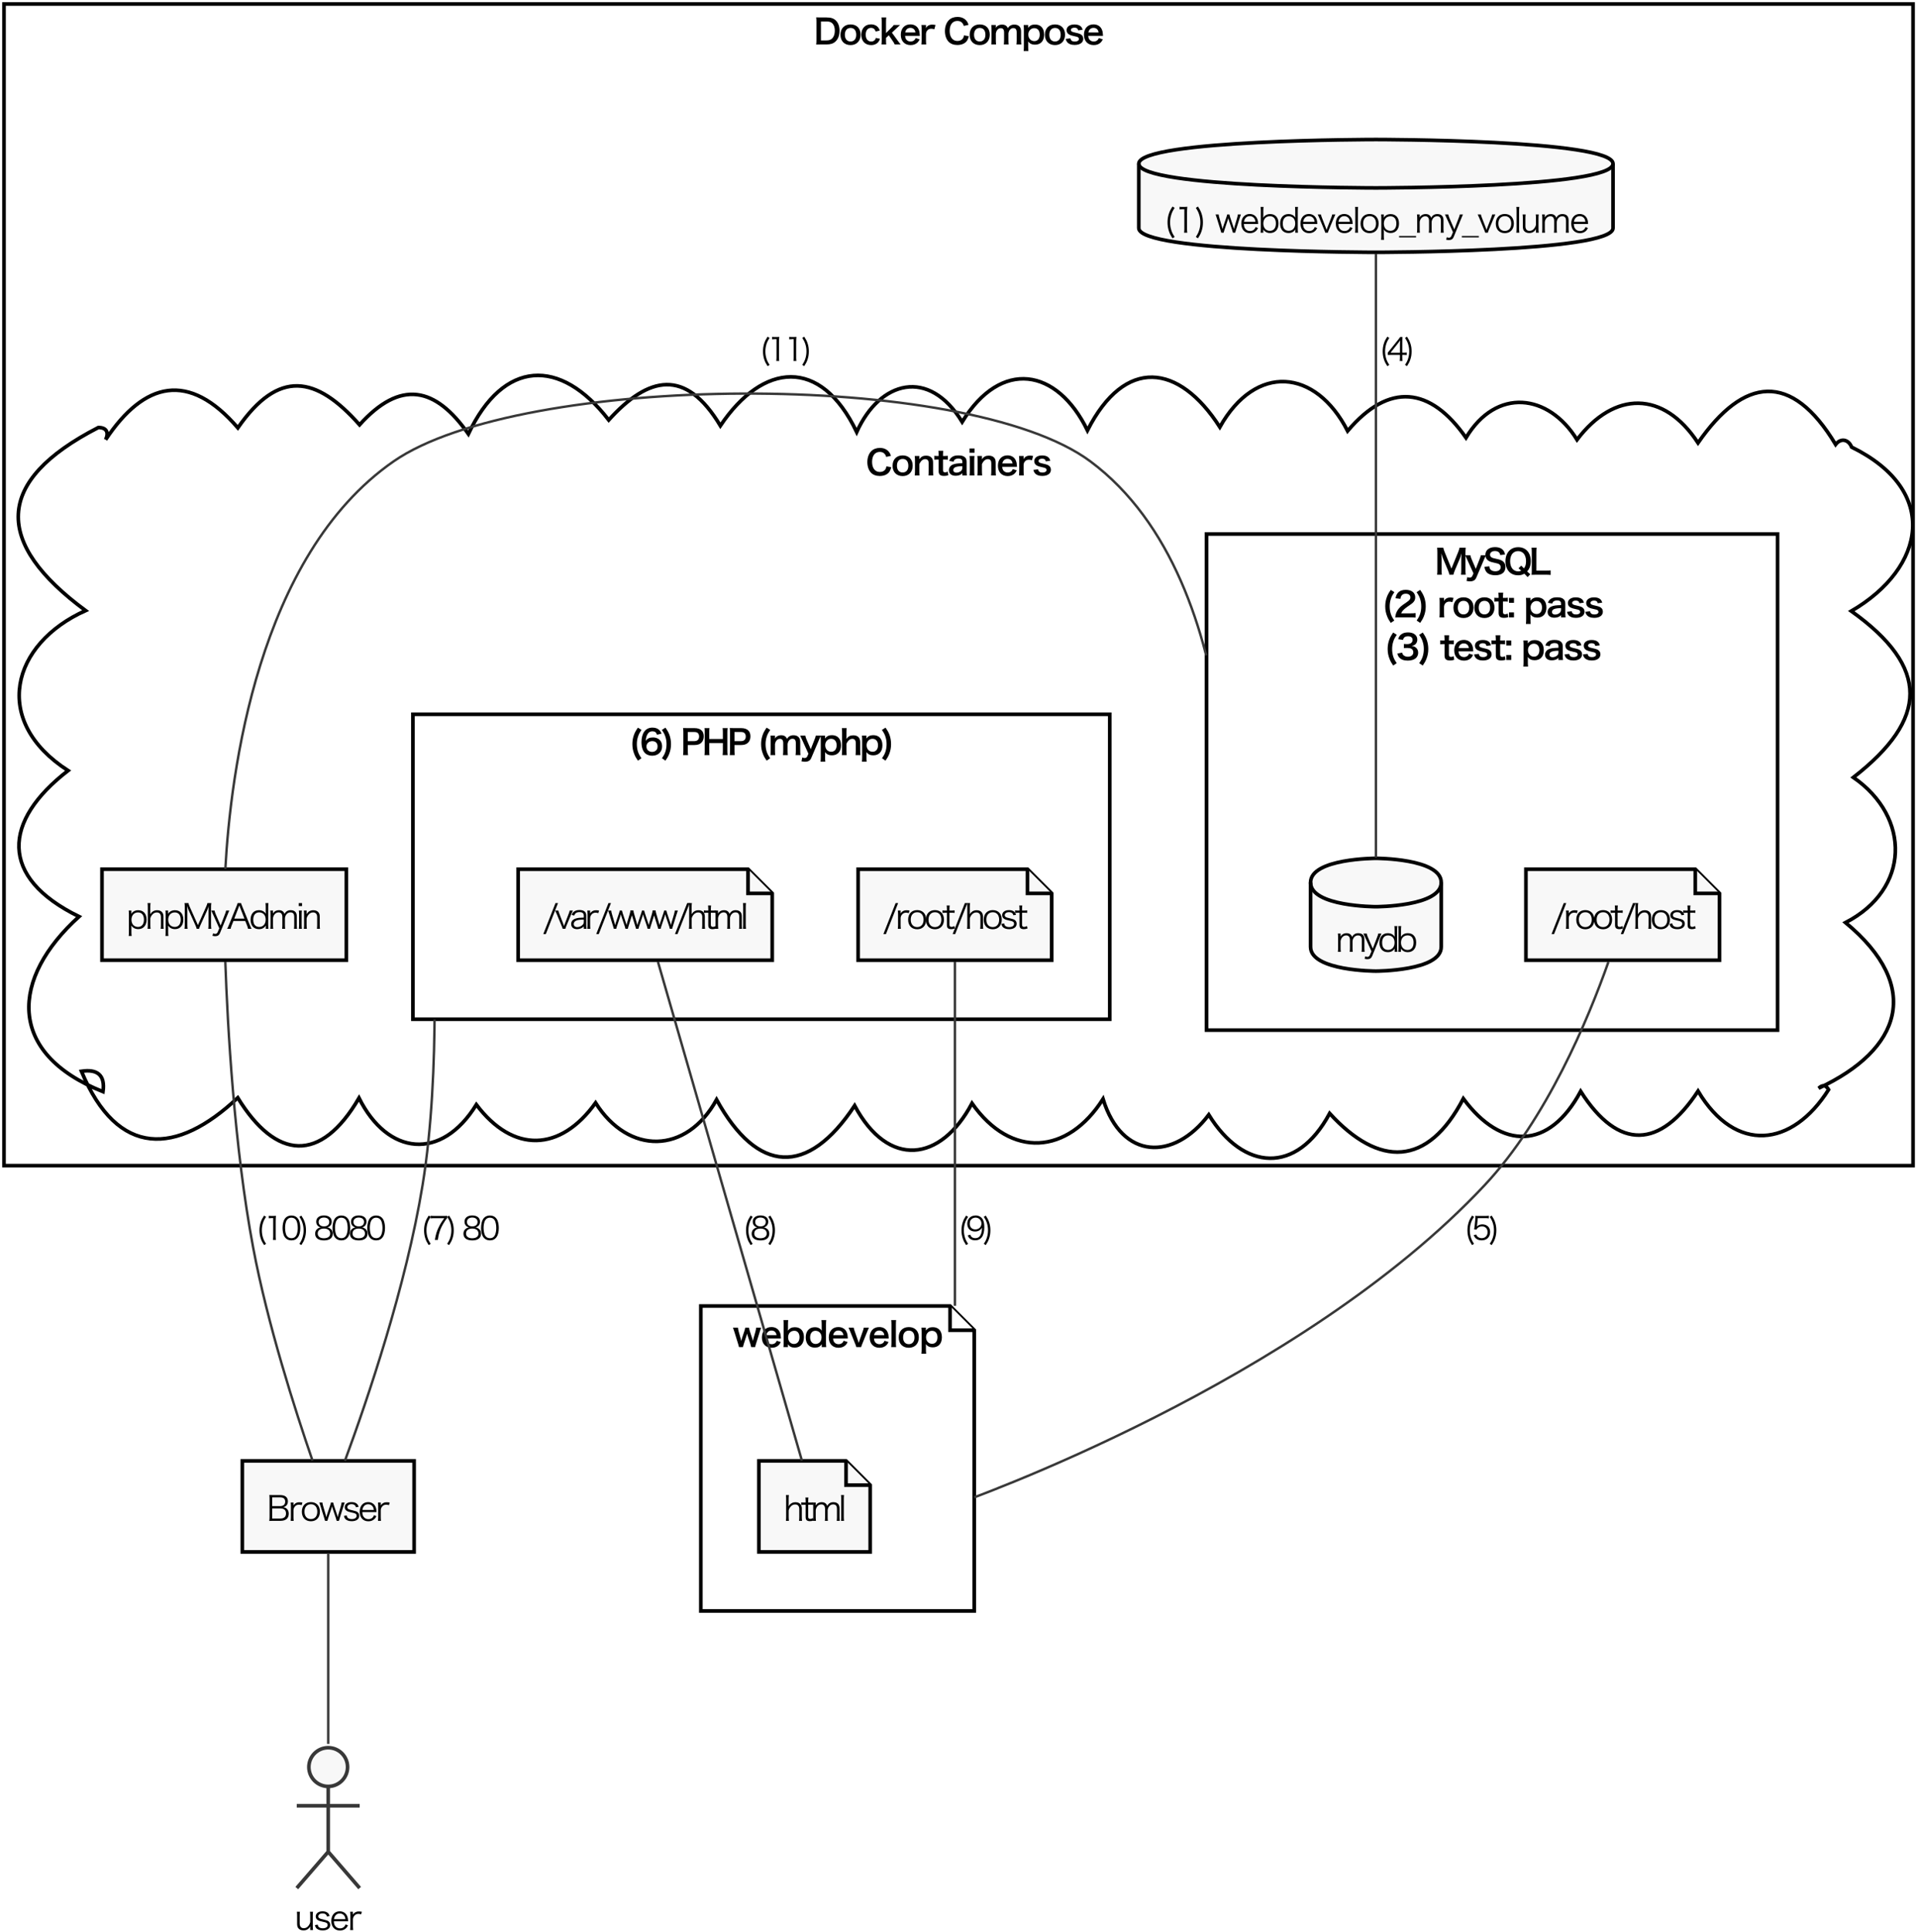 <?xml version="1.0" encoding="UTF-8"?>
<svg xmlns="http://www.w3.org/2000/svg" xmlns:xlink="http://www.w3.org/1999/xlink" width="534pt" height="538pt" viewBox="0 0 534 538" version="1.1">
<defs>
<g>
<symbol overflow="visible" id="glyph0-0">
<path style="stroke:none;" d="M 0.746 -1.105 C 0.746 -0.539 0.727 -0.246 0.672 0.141 C 1.059 0.121 1.293 0.113 1.871 0.113 L 3.586 0.113 C 4.703 0.113 5.457 -0.141 6.062 -0.707 C 6.797 -1.406 7.176 -2.426 7.176 -3.711 C 7.176 -4.938 6.816 -5.918 6.129 -6.57 C 5.523 -7.156 4.758 -7.402 3.578 -7.402 L 1.871 -7.402 C 1.273 -7.402 1.047 -7.41 0.672 -7.43 C 0.727 -7.016 0.746 -6.73 0.746 -6.203 Z M 2 -1 L 2 -6.289 L 3.512 -6.289 C 4.332 -6.289 4.824 -6.129 5.211 -5.723 C 5.645 -5.27 5.863 -4.598 5.863 -3.699 C 5.863 -2.812 5.625 -2.086 5.172 -1.605 C 4.777 -1.18 4.277 -1 3.504 -1 Z M 2 -1 "/>
</symbol>
<symbol overflow="visible" id="glyph0-1">
<path style="stroke:none;" d="M 3.18 0.293 C 4.863 0.293 5.965 -0.859 5.965 -2.605 C 5.965 -4.352 4.879 -5.465 3.172 -5.465 C 1.453 -5.465 0.359 -4.344 0.359 -2.586 C 0.359 -0.82 1.453 0.293 3.18 0.293 Z M 3.172 -4.484 C 4.172 -4.484 4.75 -3.785 4.75 -2.566 C 4.75 -1.418 4.145 -0.707 3.164 -0.707 C 2.18 -0.707 1.578 -1.426 1.578 -2.586 C 1.578 -3.766 2.18 -4.484 3.172 -4.484 Z M 3.172 -4.484 "/>
</symbol>
<symbol overflow="visible" id="glyph0-2">
<path style="stroke:none;" d="M 5.504 -3.766 C 5.371 -4.117 5.297 -4.266 5.172 -4.457 C 4.719 -5.117 3.984 -5.477 3.059 -5.477 C 2.285 -5.477 1.625 -5.23 1.16 -4.758 C 0.641 -4.23 0.359 -3.465 0.359 -2.578 C 0.359 -0.832 1.434 0.293 3.098 0.293 C 3.992 0.293 4.719 -0.039 5.172 -0.66 C 5.344 -0.887 5.438 -1.086 5.57 -1.465 L 4.398 -1.699 C 4.344 -1.465 4.297 -1.359 4.211 -1.227 C 3.973 -0.887 3.598 -0.699 3.125 -0.699 C 2.172 -0.699 1.586 -1.426 1.586 -2.605 C 1.586 -3.777 2.16 -4.504 3.086 -4.504 C 3.504 -4.504 3.832 -4.352 4.059 -4.07 C 4.184 -3.918 4.25 -3.785 4.352 -3.492 Z M 5.504 -3.766 "/>
</symbol>
<symbol overflow="visible" id="glyph0-3">
<path style="stroke:none;" d="M 0.605 -7.402 C 0.652 -7.043 0.672 -6.73 0.672 -6.164 L 0.672 -1.113 C 0.672 -0.594 0.652 -0.273 0.605 0.113 L 1.934 0.113 C 1.879 -0.254 1.871 -0.48 1.871 -1.094 L 1.871 -1.707 L 2.645 -2.445 L 3.664 -0.953 C 4.059 -0.379 4.172 -0.188 4.285 0.113 L 5.965 0.113 C 5.75 -0.105 5.75 -0.105 5.105 -0.98 L 3.512 -3.164 L 4.852 -4.438 C 5.258 -4.824 5.258 -4.824 5.797 -5.305 L 4.031 -5.305 C 3.879 -5.07 3.719 -4.879 3.285 -4.465 L 1.871 -3.059 L 1.871 -6.164 C 1.871 -6.711 1.887 -7.043 1.934 -7.402 Z M 0.605 -7.402 "/>
</symbol>
<symbol overflow="visible" id="glyph0-4">
<path style="stroke:none;" d="M 5.664 -2.285 C 5.645 -2.5 5.645 -2.531 5.645 -2.551 C 5.617 -3.191 5.551 -3.531 5.371 -3.984 C 4.992 -4.93 4.125 -5.477 3.02 -5.477 C 1.406 -5.477 0.359 -4.332 0.359 -2.586 C 0.359 -0.82 1.418 0.293 3.086 0.293 C 3.879 0.293 4.539 0.047 5.031 -0.434 C 5.27 -0.672 5.391 -0.852 5.609 -1.305 L 4.492 -1.66 C 4.398 -1.406 4.332 -1.305 4.219 -1.172 C 3.945 -0.867 3.551 -0.699 3.086 -0.699 C 2.605 -0.699 2.18 -0.887 1.906 -1.227 C 1.691 -1.5 1.605 -1.766 1.559 -2.285 Z M 1.586 -3.219 C 1.727 -4.012 2.266 -4.504 3.004 -4.504 C 3.445 -4.504 3.766 -4.379 4.023 -4.125 C 4.258 -3.891 4.371 -3.633 4.438 -3.219 Z M 1.586 -3.219 "/>
</symbol>
<symbol overflow="visible" id="glyph0-5">
<path style="stroke:none;" d="M 4.539 -5.305 C 4.117 -5.383 3.891 -5.41 3.664 -5.41 C 2.812 -5.41 2.227 -5.09 1.887 -4.418 L 1.887 -5.305 L 0.605 -5.305 C 0.66 -4.918 0.672 -4.652 0.672 -4.078 L 0.672 -1.113 C 0.672 -0.625 0.652 -0.348 0.605 0.113 L 1.953 0.113 C 1.906 -0.332 1.887 -0.605 1.887 -1.113 L 1.887 -2.859 C 1.945 -3.312 2.039 -3.531 2.273 -3.805 C 2.539 -4.117 2.898 -4.266 3.371 -4.266 C 3.617 -4.266 3.812 -4.23 4.211 -4.117 Z M 4.539 -5.305 "/>
</symbol>
<symbol overflow="visible" id="glyph0-6">
<path style="stroke:none;" d=""/>
</symbol>
<symbol overflow="visible" id="glyph0-7">
<path style="stroke:none;" d="M 5.738 -2.418 C 5.664 -1.984 5.59 -1.785 5.43 -1.547 C 5.125 -1.105 4.559 -0.852 3.898 -0.852 C 2.578 -0.852 1.746 -1.926 1.746 -3.652 C 1.746 -5.391 2.559 -6.438 3.898 -6.438 C 4.484 -6.438 4.957 -6.242 5.277 -5.852 C 5.465 -5.637 5.551 -5.457 5.684 -5.043 L 6.996 -5.344 C 6.883 -5.703 6.816 -5.871 6.703 -6.07 C 6.469 -6.484 6.129 -6.836 5.703 -7.098 C 5.184 -7.41 4.625 -7.551 3.891 -7.551 C 2.945 -7.551 2.098 -7.23 1.531 -6.656 C 0.82 -5.949 0.426 -4.852 0.426 -3.605 C 0.426 -2.398 0.793 -1.332 1.453 -0.641 C 2.031 -0.047 2.852 0.266 3.879 0.266 C 5.012 0.266 5.918 -0.105 6.457 -0.766 C 6.742 -1.133 6.91 -1.5 7.09 -2.18 Z M 5.738 -2.418 "/>
</symbol>
<symbol overflow="visible" id="glyph0-8">
<path style="stroke:none;" d="M 1.918 0.113 C 1.871 -0.32 1.852 -0.605 1.852 -1.113 L 1.852 -2.984 C 1.953 -3.438 2.047 -3.652 2.258 -3.926 C 2.512 -4.258 2.832 -4.418 3.23 -4.418 C 3.844 -4.418 4.145 -4.023 4.145 -3.23 L 4.145 -1.113 C 4.145 -0.574 4.125 -0.285 4.07 0.113 L 5.43 0.113 C 5.383 -0.273 5.363 -0.594 5.363 -1.113 L 5.363 -2.984 C 5.477 -3.57 5.625 -3.871 5.957 -4.152 C 6.184 -4.352 6.418 -4.438 6.73 -4.438 C 7.363 -4.438 7.656 -4.059 7.656 -3.23 L 7.656 -1.113 C 7.656 -0.559 7.637 -0.273 7.582 0.113 L 8.961 0.113 C 8.902 -0.273 8.883 -0.586 8.883 -1.113 L 8.883 -3.445 C 8.883 -4.117 8.75 -4.539 8.441 -4.879 C 8.117 -5.23 7.629 -5.418 7.023 -5.418 C 6.598 -5.418 6.277 -5.344 5.965 -5.172 C 5.676 -5.023 5.496 -4.852 5.172 -4.426 C 5.059 -4.719 4.984 -4.844 4.816 -4.992 C 4.523 -5.277 4.105 -5.418 3.598 -5.418 C 2.812 -5.418 2.113 -5.051 1.84 -4.477 C 1.852 -4.625 1.852 -4.766 1.852 -4.824 L 1.852 -5.305 L 0.586 -5.305 C 0.633 -4.945 0.652 -4.672 0.652 -4.078 L 0.652 -1.113 C 0.652 -0.605 0.633 -0.293 0.586 0.113 Z M 1.918 0.113 "/>
</symbol>
<symbol overflow="visible" id="glyph0-9">
<path style="stroke:none;" d="M 1.84 -5.305 L 0.586 -5.305 C 0.633 -4.898 0.652 -4.59 0.652 -4.039 L 0.652 0.707 C 0.652 1.191 0.633 1.512 0.586 1.953 L 1.918 1.953 C 1.871 1.559 1.852 1.254 1.852 0.699 L 1.852 -0.02 C 1.852 -0.188 1.852 -0.359 1.84 -0.426 C 1.832 -0.613 1.832 -0.613 1.832 -0.727 C 2.285 -0.113 2.906 0.18 3.738 0.18 C 5.344 0.18 6.297 -0.867 6.297 -2.605 C 6.297 -3.559 6.051 -4.266 5.551 -4.777 C 5.117 -5.211 4.512 -5.438 3.758 -5.438 C 2.906 -5.438 2.352 -5.172 1.832 -4.512 C 1.84 -4.637 1.84 -4.738 1.84 -4.844 Z M 5.07 -2.625 C 5.07 -1.512 4.492 -0.812 3.57 -0.812 C 2.586 -0.812 1.887 -1.566 1.887 -2.645 C 1.887 -3.652 2.598 -4.426 3.531 -4.426 C 4.484 -4.426 5.07 -3.738 5.07 -2.625 Z M 5.07 -2.625 "/>
</symbol>
<symbol overflow="visible" id="glyph0-10">
<path style="stroke:none;" d="M 0.348 -1.426 C 0.461 -1 0.547 -0.812 0.719 -0.586 C 1.125 -0.039 1.852 0.254 2.824 0.254 C 3.684 0.254 4.344 0.047 4.777 -0.359 C 5.059 -0.625 5.238 -1.039 5.238 -1.426 C 5.238 -1.945 5.059 -2.332 4.691 -2.598 C 4.379 -2.832 3.992 -2.965 3.031 -3.172 C 2.492 -3.293 2.293 -3.352 2.086 -3.457 C 1.898 -3.559 1.793 -3.719 1.793 -3.898 C 1.793 -4.297 2.191 -4.559 2.777 -4.559 C 3.391 -4.559 3.711 -4.332 3.812 -3.812 L 5.059 -3.973 C 4.93 -4.438 4.797 -4.672 4.551 -4.91 C 4.164 -5.27 3.551 -5.457 2.777 -5.457 C 1.918 -5.457 1.273 -5.211 0.887 -4.719 C 0.699 -4.484 0.594 -4.172 0.594 -3.844 C 0.594 -3.293 0.887 -2.84 1.426 -2.586 C 1.746 -2.438 2.039 -2.34 2.785 -2.18 C 3.539 -2.012 3.598 -2 3.777 -1.879 C 3.926 -1.773 4.023 -1.594 4.023 -1.406 C 4.023 -0.965 3.586 -0.688 2.891 -0.688 C 2.152 -0.688 1.805 -0.945 1.645 -1.586 Z M 0.348 -1.426 "/>
</symbol>
<symbol overflow="visible" id="glyph0-11">
<path style="stroke:none;" d="M 1.945 0.113 C 1.887 -0.293 1.871 -0.652 1.871 -1.113 L 1.871 -3.02 C 2.285 -3.957 2.84 -4.426 3.52 -4.426 C 3.879 -4.426 4.164 -4.285 4.312 -4.039 C 4.426 -3.859 4.477 -3.605 4.477 -3.211 L 4.477 -1.113 C 4.477 -0.633 4.457 -0.312 4.41 0.113 L 5.777 0.113 C 5.723 -0.234 5.703 -0.594 5.703 -1.113 L 5.703 -3.379 C 5.703 -4.012 5.609 -4.391 5.383 -4.703 C 5.043 -5.164 4.504 -5.398 3.777 -5.398 C 2.926 -5.398 2.426 -5.137 1.852 -4.398 C 1.871 -4.637 1.871 -4.664 1.871 -4.805 L 1.871 -5.305 L 0.586 -5.305 C 0.641 -4.918 0.66 -4.598 0.66 -4.078 L 0.66 -1.113 C 0.66 -0.586 0.641 -0.293 0.586 0.113 Z M 1.945 0.113 "/>
</symbol>
<symbol overflow="visible" id="glyph0-12">
<path style="stroke:none;" d="M 1.219 -6.758 C 1.254 -6.418 1.285 -6.004 1.285 -5.598 L 1.285 -5.305 L 0.934 -5.305 C 0.539 -5.305 0.359 -5.316 0.086 -5.363 L 0.086 -4.25 C 0.398 -4.297 0.574 -4.305 0.926 -4.305 L 1.285 -4.305 L 1.285 -1.133 C 1.285 -0.141 1.719 0.246 2.805 0.246 C 3.293 0.246 3.578 0.199 3.984 0.047 L 3.812 -0.953 C 3.52 -0.793 3.371 -0.746 3.125 -0.746 C 2.672 -0.746 2.5 -0.914 2.5 -1.379 L 2.5 -4.305 L 2.926 -4.305 C 3.359 -4.305 3.539 -4.297 3.852 -4.25 L 3.852 -5.363 C 3.551 -5.316 3.344 -5.305 2.898 -5.305 L 2.5 -5.305 L 2.5 -5.598 C 2.5 -6.023 2.531 -6.43 2.566 -6.758 Z M 1.219 -6.758 "/>
</symbol>
<symbol overflow="visible" id="glyph0-13">
<path style="stroke:none;" d="M 4.172 0.113 L 5.449 0.113 C 5.391 -0.312 5.371 -0.566 5.371 -1.066 L 5.371 -3.605 C 5.371 -4.25 5.25 -4.605 4.93 -4.91 C 4.523 -5.305 3.973 -5.465 3.066 -5.465 C 2.258 -5.465 1.727 -5.324 1.266 -4.984 C 0.906 -4.73 0.738 -4.484 0.52 -3.938 L 1.727 -3.719 C 1.84 -4.059 1.926 -4.191 2.105 -4.324 C 2.324 -4.492 2.711 -4.598 3.086 -4.598 C 3.805 -4.598 4.172 -4.312 4.172 -3.766 L 4.172 -3.285 C 2.824 -3.258 2.125 -3.164 1.512 -2.906 C 0.859 -2.633 0.445 -2.039 0.445 -1.379 C 0.445 -0.387 1.141 0.207 2.293 0.207 C 2.598 0.207 2.898 0.172 3.172 0.094 C 3.559 -0.008 3.797 -0.141 4.172 -0.5 Z M 4.172 -1.992 C 4.172 -1.66 4.059 -1.387 3.832 -1.16 C 3.512 -0.852 3.02 -0.66 2.52 -0.66 C 1.992 -0.66 1.66 -0.934 1.66 -1.379 C 1.66 -2.113 2.371 -2.426 4.172 -2.465 Z M 4.172 -1.992 "/>
</symbol>
<symbol overflow="visible" id="glyph0-14">
<path style="stroke:none;" d="M 0.586 -7.402 L 0.586 -6.203 L 1.973 -6.203 L 1.973 -7.402 Z M 0.586 -5.305 C 0.641 -4.918 0.66 -4.598 0.66 -4.078 L 0.66 -1.113 C 0.66 -0.641 0.641 -0.312 0.586 0.113 L 1.965 0.113 C 1.918 -0.285 1.898 -0.605 1.898 -1.125 L 1.898 -4.07 C 1.898 -4.645 1.918 -4.957 1.965 -5.305 Z M 0.586 -5.305 "/>
</symbol>
<symbol overflow="visible" id="glyph0-15">
<path style="stroke:none;" d="M 3.586 0.992 C 3.039 0.188 2.812 -0.234 2.605 -0.879 C 2.406 -1.5 2.305 -2.191 2.305 -2.926 C 2.305 -3.672 2.406 -4.363 2.625 -5.012 C 2.832 -5.676 3.059 -6.098 3.605 -6.891 L 2.605 -7.535 C 1.953 -6.598 1.68 -6.078 1.426 -5.297 C 1.18 -4.57 1.059 -3.766 1.059 -2.945 C 1.059 -1.953 1.227 -1.047 1.605 -0.133 C 1.859 0.512 2.078 0.898 2.605 1.66 Z M 3.586 0.992 "/>
</symbol>
<symbol overflow="visible" id="glyph0-16">
<path style="stroke:none;" d="M 6.117 -5.863 C 5.91 -6.355 5.77 -6.57 5.523 -6.824 C 5.07 -7.297 4.398 -7.543 3.586 -7.543 C 2.598 -7.543 1.84 -7.176 1.285 -6.418 C 0.801 -5.777 0.512 -4.664 0.512 -3.504 C 0.512 -2.078 0.906 -0.945 1.605 -0.34 C 2.066 0.059 2.766 0.285 3.52 0.285 C 5.125 0.285 6.258 -0.773 6.258 -2.266 C 6.258 -2.824 6.145 -3.312 5.918 -3.684 C 5.504 -4.391 4.691 -4.805 3.73 -4.805 C 2.777 -4.805 2.219 -4.551 1.707 -3.859 C 1.758 -4.59 1.859 -5.043 2.098 -5.531 C 2.418 -6.184 2.906 -6.516 3.578 -6.516 C 4.25 -6.516 4.598 -6.25 4.844 -5.562 Z M 3.512 -3.777 C 4.445 -3.777 5.004 -3.23 5.004 -2.293 C 5.004 -1.965 4.93 -1.652 4.785 -1.434 C 4.523 -1.02 4.039 -0.773 3.492 -0.773 C 2.566 -0.773 1.898 -1.406 1.898 -2.266 C 1.898 -3.133 2.586 -3.777 3.512 -3.777 Z M 3.512 -3.777 "/>
</symbol>
<symbol overflow="visible" id="glyph0-17">
<path style="stroke:none;" d="M 1.227 1.66 C 1.758 0.898 1.973 0.512 2.238 -0.133 C 2.605 -1.047 2.777 -1.945 2.777 -2.945 C 2.777 -3.777 2.652 -4.559 2.418 -5.297 C 2.152 -6.078 1.879 -6.598 1.227 -7.535 L 0.227 -6.891 C 0.773 -6.098 1 -5.676 1.207 -5.012 C 1.426 -4.363 1.531 -3.672 1.531 -2.926 C 1.531 -2.18 1.426 -1.512 1.227 -0.879 C 1.02 -0.234 0.793 0.188 0.246 0.992 Z M 1.227 1.66 "/>
</symbol>
<symbol overflow="visible" id="glyph0-18">
<path style="stroke:none;" d="M 2.066 0.113 C 2.012 -0.246 1.992 -0.605 1.992 -1.113 L 1.992 -2.691 L 3.797 -2.691 C 4.703 -2.691 5.344 -2.906 5.805 -3.371 C 6.223 -3.805 6.438 -4.391 6.438 -5.105 C 6.438 -5.789 6.242 -6.355 5.852 -6.73 C 5.398 -7.184 4.758 -7.402 3.844 -7.402 L 1.871 -7.402 C 1.367 -7.402 1.078 -7.41 0.672 -7.43 C 0.727 -7.004 0.746 -6.664 0.746 -6.211 L 0.746 -1.105 C 0.746 -0.594 0.727 -0.266 0.672 0.113 Z M 1.992 -3.777 L 1.992 -6.316 L 3.797 -6.316 C 4.297 -6.316 4.605 -6.211 4.824 -5.977 C 5.031 -5.758 5.137 -5.449 5.137 -5.07 C 5.137 -4.238 4.664 -3.777 3.797 -3.777 Z M 1.992 -3.777 "/>
</symbol>
<symbol overflow="visible" id="glyph0-19">
<path style="stroke:none;" d="M 5.723 -7.402 C 5.777 -7.062 5.797 -6.723 5.797 -6.184 L 5.797 -4.371 L 2 -4.371 L 2 -6.191 C 2 -6.695 2.02 -7.004 2.078 -7.402 L 0.672 -7.402 C 0.727 -7.035 0.746 -6.742 0.746 -6.184 L 0.746 -1.105 C 0.746 -0.547 0.727 -0.246 0.672 0.113 L 2.078 0.113 C 2.02 -0.273 2 -0.559 2 -1.105 L 2 -3.238 L 5.797 -3.238 L 5.797 -1.105 C 5.797 -0.547 5.777 -0.254 5.723 0.113 L 7.129 0.113 C 7.07 -0.285 7.051 -0.559 7.051 -1.105 L 7.051 -6.191 C 7.051 -6.73 7.07 -7.016 7.129 -7.402 Z M 5.723 -7.402 "/>
</symbol>
<symbol overflow="visible" id="glyph0-20">
<path style="stroke:none;" d="M 2.387 -0.266 L 2.066 0.461 C 1.934 0.754 1.66 0.934 1.332 0.934 C 1.113 0.934 0.934 0.887 0.672 0.773 L 0.453 1.852 C 0.887 1.934 1.16 1.965 1.445 1.965 C 2.324 1.965 2.879 1.633 3.18 0.914 L 5.332 -4.137 C 5.617 -4.797 5.789 -5.184 5.844 -5.305 L 4.438 -5.305 C 4.379 -5.004 4.305 -4.766 4.078 -4.191 L 3.031 -1.52 L 1.879 -4.199 C 1.707 -4.59 1.566 -5.031 1.52 -5.305 L 0.086 -5.305 C 0.199 -5.098 0.207 -5.07 0.625 -4.137 Z M 2.387 -0.266 "/>
</symbol>
<symbol overflow="visible" id="glyph0-21">
<path style="stroke:none;" d="M 0.594 -7.402 C 0.641 -7.023 0.66 -6.73 0.66 -6.164 L 0.66 -1.113 C 0.66 -0.574 0.641 -0.293 0.586 0.113 L 1.945 0.113 C 1.887 -0.293 1.871 -0.652 1.871 -1.113 L 1.871 -3.02 C 2.293 -3.965 2.84 -4.418 3.551 -4.418 C 3.805 -4.418 4.031 -4.324 4.199 -4.145 C 4.379 -3.957 4.477 -3.645 4.477 -3.211 L 4.477 -1.113 C 4.477 -0.633 4.457 -0.312 4.41 0.113 L 5.777 0.113 C 5.723 -0.234 5.703 -0.594 5.703 -1.113 L 5.703 -3.492 C 5.703 -4.711 5.012 -5.398 3.805 -5.398 C 2.945 -5.398 2.438 -5.137 1.852 -4.398 C 1.871 -4.637 1.871 -4.684 1.871 -4.805 L 1.871 -6.156 C 1.871 -6.695 1.887 -7.043 1.934 -7.402 Z M 0.594 -7.402 "/>
</symbol>
<symbol overflow="visible" id="glyph0-22">
<path style="stroke:none;" d="M 5.211 0.113 C 5.27 -0.172 5.438 -0.699 5.625 -1.141 L 7.043 -4.465 C 7.176 -4.805 7.355 -5.332 7.477 -5.844 C 7.469 -5.703 7.438 -5.219 7.402 -4.398 L 7.402 -1.266 C 7.402 -0.613 7.383 -0.273 7.324 0.113 L 8.648 0.113 C 8.59 -0.234 8.57 -0.574 8.57 -1.266 L 8.57 -6.004 C 8.57 -6.637 8.59 -6.949 8.648 -7.402 L 6.91 -7.402 C 6.844 -7.043 6.758 -6.742 6.57 -6.277 L 4.664 -1.594 L 2.746 -6.277 C 2.586 -6.676 2.465 -7.07 2.398 -7.402 L 0.672 -7.402 C 0.727 -7.016 0.746 -6.617 0.746 -6.004 L 0.746 -1.266 C 0.746 -0.633 0.727 -0.266 0.672 0.113 L 1.992 0.113 C 1.934 -0.254 1.918 -0.613 1.918 -1.266 L 1.918 -4.363 C 1.918 -4.57 1.879 -5.344 1.84 -5.844 C 2.059 -5.078 2.145 -4.824 2.324 -4.398 L 3.684 -1.16 C 3.898 -0.633 4.051 -0.188 4.098 0.113 Z M 5.211 0.113 "/>
</symbol>
<symbol overflow="visible" id="glyph0-23">
<path style="stroke:none;" d="M 0.426 -2.086 C 0.48 -1.699 0.52 -1.52 0.605 -1.305 C 0.785 -0.84 1.059 -0.48 1.434 -0.227 C 1.887 0.074 2.645 0.266 3.418 0.266 C 4.426 0.266 5.172 0.027 5.676 -0.453 C 6.062 -0.84 6.27 -1.387 6.27 -2.059 C 6.27 -2.766 6.023 -3.285 5.484 -3.684 C 5.145 -3.918 4.691 -4.098 3.945 -4.258 C 2.898 -4.492 2.824 -4.512 2.613 -4.598 C 2.18 -4.785 1.973 -5.059 1.973 -5.457 C 1.973 -6.07 2.531 -6.484 3.352 -6.484 C 3.871 -6.484 4.285 -6.324 4.531 -6.031 C 4.691 -5.844 4.758 -5.684 4.816 -5.363 L 6.164 -5.523 C 6.051 -6.023 5.938 -6.305 5.703 -6.617 C 5.238 -7.242 4.426 -7.57 3.352 -7.57 C 1.727 -7.57 0.672 -6.723 0.672 -5.41 C 0.672 -4.777 0.914 -4.258 1.398 -3.879 C 1.738 -3.617 2.113 -3.465 2.824 -3.305 C 4.125 -3.004 4.184 -2.992 4.465 -2.84 C 4.758 -2.68 4.938 -2.359 4.938 -1.973 C 4.938 -1.266 4.371 -0.84 3.426 -0.84 C 2.812 -0.84 2.324 -1.039 2.047 -1.398 C 1.879 -1.613 1.82 -1.805 1.785 -2.227 Z M 0.426 -2.086 "/>
</symbol>
<symbol overflow="visible" id="glyph0-24">
<path style="stroke:none;" d="M 7.344 -0.02 C 7.129 -0.188 6.949 -0.34 6.73 -0.547 L 6.469 -0.801 C 6.855 -1.254 7.004 -1.492 7.176 -1.918 C 7.375 -2.445 7.477 -3.012 7.477 -3.664 C 7.477 -6.031 6.109 -7.551 3.973 -7.551 C 1.832 -7.551 0.426 -5.996 0.426 -3.617 C 0.426 -2.406 0.793 -1.379 1.492 -0.672 C 2.105 -0.047 2.945 0.273 3.945 0.273 C 4.637 0.273 5.137 0.141 5.684 -0.172 C 6.305 0.453 6.391 0.539 6.582 0.785 Z M 4.059 -1.672 C 4.332 -1.465 4.523 -1.293 4.816 -1.012 C 4.551 -0.879 4.285 -0.82 3.965 -0.82 C 2.605 -0.82 1.727 -1.926 1.727 -3.633 C 1.727 -4.605 1.992 -5.391 2.484 -5.883 C 2.871 -6.258 3.371 -6.457 3.945 -6.457 C 4.523 -6.457 5.023 -6.258 5.398 -5.883 C 5.891 -5.391 6.156 -4.617 6.156 -3.684 C 6.156 -2.738 5.984 -2.172 5.57 -1.66 C 5.184 -2.039 4.992 -2.227 4.832 -2.426 Z M 4.059 -1.672 "/>
</symbol>
<symbol overflow="visible" id="glyph0-25">
<path style="stroke:none;" d="M 6.004 -1.094 C 5.609 -1.047 5.305 -1.027 4.664 -1.027 L 2.02 -1.027 L 2.02 -6.016 C 2.02 -6.703 2.039 -7.016 2.098 -7.402 L 0.672 -7.402 C 0.727 -6.996 0.746 -6.656 0.746 -6.004 L 0.746 -1.105 C 0.746 -0.559 0.727 -0.207 0.672 0.141 C 1.012 0.121 1.34 0.113 1.871 0.113 L 4.664 0.113 C 5.332 0.113 5.664 0.133 6.004 0.18 Z M 6.004 -1.094 "/>
</symbol>
<symbol overflow="visible" id="glyph0-26">
<path style="stroke:none;" d="M 4.758 0.113 C 5.363 0.113 5.738 0.133 6.184 0.172 L 6.184 -1.078 C 5.871 -1.027 5.398 -1 4.805 -1 L 2.16 -1 C 2.305 -1.359 2.418 -1.547 2.699 -1.852 C 2.938 -2.105 3.406 -2.5 3.824 -2.793 C 5.051 -3.633 5.145 -3.711 5.41 -3.957 C 5.871 -4.391 6.078 -4.844 6.078 -5.465 C 6.078 -6.758 5.059 -7.551 3.406 -7.551 C 2.465 -7.551 1.719 -7.262 1.246 -6.711 C 0.898 -6.305 0.727 -5.918 0.594 -5.203 L 1.945 -5.043 C 2.012 -5.477 2.078 -5.684 2.238 -5.91 C 2.473 -6.277 2.891 -6.469 3.438 -6.469 C 4.238 -6.469 4.738 -6.07 4.738 -5.43 C 4.738 -4.945 4.477 -4.637 3.605 -4.039 C 2.664 -3.406 2.379 -3.191 2.047 -2.898 C 1.434 -2.34 1.012 -1.738 0.754 -1.047 C 0.633 -0.707 0.566 -0.379 0.512 0.16 C 0.84 0.121 0.992 0.113 1.727 0.113 Z M 4.758 0.113 "/>
</symbol>
<symbol overflow="visible" id="glyph0-27">
<path style="stroke:none;" d="M 0.586 -5.305 L 0.586 -3.926 L 1.965 -3.926 L 1.965 -5.305 Z M 0.586 -1.266 L 0.586 0.113 L 1.965 0.113 L 1.965 -1.266 Z M 0.586 -1.266 "/>
</symbol>
<symbol overflow="visible" id="glyph0-28">
<path style="stroke:none;" d="M 0.387 -1.672 C 0.559 -1.125 0.68 -0.879 0.914 -0.613 C 1.453 0 2.211 0.285 3.312 0.285 C 4.324 0.285 5.117 0.02 5.637 -0.48 C 5.984 -0.832 6.203 -1.352 6.203 -1.859 C 6.203 -2.418 6.062 -2.812 5.75 -3.164 C 5.418 -3.531 5.07 -3.691 4.398 -3.797 C 4.898 -3.926 5.105 -4.004 5.316 -4.164 C 5.723 -4.465 5.965 -4.984 5.965 -5.551 C 5.965 -6.777 4.945 -7.57 3.371 -7.57 C 2.613 -7.57 2 -7.402 1.52 -7.051 C 1.078 -6.73 0.859 -6.402 0.625 -5.703 L 1.973 -5.477 C 2.086 -5.863 2.18 -6.023 2.371 -6.203 C 2.598 -6.391 2.938 -6.496 3.398 -6.496 C 4.199 -6.496 4.645 -6.129 4.645 -5.477 C 4.645 -4.75 4.086 -4.312 3.145 -4.312 C 2.738 -4.312 2.531 -4.324 2.227 -4.363 L 2.227 -3.191 C 2.551 -3.23 2.824 -3.238 3.238 -3.238 C 3.652 -3.238 4.098 -3.145 4.324 -3.012 C 4.664 -2.812 4.852 -2.453 4.852 -2.02 C 4.852 -1.273 4.258 -0.793 3.324 -0.793 C 2.871 -0.793 2.492 -0.914 2.18 -1.16 C 1.945 -1.352 1.859 -1.5 1.738 -1.934 Z M 0.387 -1.672 "/>
</symbol>
<symbol overflow="visible" id="glyph0-29">
<path style="stroke:none;" d="M 6.258 0.113 C 6.305 -0.152 6.355 -0.332 6.496 -0.785 L 7.543 -4.137 C 7.789 -4.918 7.809 -4.992 7.93 -5.305 L 6.543 -5.305 C 6.523 -5.004 6.449 -4.59 6.336 -4.184 L 5.805 -2.293 C 5.789 -2.227 5.723 -1.926 5.691 -1.793 C 5.664 -1.66 5.664 -1.66 5.645 -1.586 C 5.625 -1.672 5.617 -1.68 5.59 -1.805 C 5.531 -2 5.484 -2.18 5.457 -2.266 L 4.758 -4.41 C 4.672 -4.684 4.551 -5.125 4.523 -5.305 L 3.512 -5.305 C 3.484 -5.117 3.371 -4.684 3.277 -4.41 L 2.598 -2.352 C 2.559 -2.238 2.398 -1.68 2.379 -1.586 C 2.305 -1.953 2.246 -2.219 2.211 -2.34 L 1.691 -4.184 C 1.586 -4.551 1.5 -5.031 1.48 -5.305 L 0.086 -5.305 C 0.219 -4.957 0.348 -4.57 0.48 -4.137 L 1.52 -0.785 C 1.672 -0.301 1.707 -0.16 1.766 0.113 L 2.859 0.113 C 2.898 -0.086 3.004 -0.461 3.105 -0.785 L 3.832 -2.992 C 3.859 -3.086 3.973 -3.473 4.023 -3.645 C 4.125 -3.258 4.184 -3.051 4.199 -3.012 L 4.93 -0.785 C 5.043 -0.414 5.125 -0.113 5.164 0.113 Z M 6.258 0.113 "/>
</symbol>
<symbol overflow="visible" id="glyph0-30">
<path style="stroke:none;" d="M 1.84 0.113 L 1.84 -0.348 C 1.84 -0.461 1.84 -0.566 1.832 -0.688 C 2.305 -0.027 2.84 0.246 3.711 0.246 C 4.477 0.246 5.078 0.02 5.523 -0.434 C 6.031 -0.965 6.297 -1.719 6.297 -2.645 C 6.297 -4.398 5.363 -5.43 3.777 -5.43 C 2.906 -5.43 2.324 -5.137 1.832 -4.477 C 1.84 -4.797 1.852 -5.031 1.852 -5.184 L 1.852 -6.129 C 1.852 -6.695 1.871 -7.004 1.918 -7.402 L 0.586 -7.402 C 0.633 -6.949 0.652 -6.617 0.652 -6.137 L 0.652 -1.16 C 0.652 -0.605 0.633 -0.301 0.586 0.113 Z M 5.07 -2.645 C 5.07 -1.5 4.457 -0.766 3.504 -0.766 C 3.152 -0.766 2.785 -0.898 2.512 -1.113 C 2.133 -1.418 1.887 -2.012 1.887 -2.605 C 1.887 -3.098 2.066 -3.605 2.352 -3.918 C 2.664 -4.258 3.105 -4.438 3.633 -4.438 C 4.504 -4.438 5.07 -3.73 5.07 -2.645 Z M 5.07 -2.645 "/>
</symbol>
<symbol overflow="visible" id="glyph0-31">
<path style="stroke:none;" d="M 4.824 0.113 L 6.078 0.113 C 6.031 -0.301 6.016 -0.605 6.016 -1.16 L 6.016 -6.137 C 6.016 -6.617 6.031 -6.949 6.078 -7.402 L 4.75 -7.402 C 4.797 -7.004 4.816 -6.695 4.816 -6.129 L 4.816 -5.184 C 4.816 -5.023 4.816 -4.844 4.824 -4.777 C 4.832 -4.59 4.832 -4.59 4.832 -4.477 C 4.625 -4.75 4.523 -4.863 4.352 -4.992 C 3.984 -5.285 3.504 -5.43 2.918 -5.43 C 1.359 -5.43 0.367 -4.332 0.367 -2.605 C 0.367 -1.586 0.719 -0.727 1.352 -0.234 C 1.766 0.094 2.266 0.246 2.926 0.246 C 3.844 0.246 4.344 0 4.832 -0.688 C 4.824 -0.566 4.824 -0.461 4.824 -0.348 Z M 1.594 -2.598 C 1.594 -3.719 2.18 -4.438 3.098 -4.438 C 3.551 -4.438 4.031 -4.23 4.324 -3.91 C 4.598 -3.605 4.777 -3.117 4.777 -2.652 C 4.777 -2.16 4.645 -1.699 4.41 -1.387 C 4.125 -1 3.645 -0.766 3.145 -0.766 C 2.199 -0.766 1.594 -1.473 1.594 -2.598 Z M 1.594 -2.598 "/>
</symbol>
<symbol overflow="visible" id="glyph0-32">
<path style="stroke:none;" d="M 3.605 0.113 C 3.672 -0.16 3.699 -0.246 3.891 -0.727 L 5.344 -4.312 C 5.523 -4.777 5.637 -5.043 5.77 -5.305 L 4.332 -5.305 C 4.297 -5.043 4.25 -4.871 4.098 -4.426 L 3.133 -1.691 C 3.066 -1.5 2.992 -1.266 2.926 -1.059 C 2.871 -1.254 2.785 -1.539 2.727 -1.691 L 1.766 -4.426 C 1.645 -4.777 1.559 -5.098 1.531 -5.305 L 0.086 -5.305 C 0.273 -4.91 0.426 -4.559 0.527 -4.312 L 1.973 -0.727 C 2.16 -0.254 2.199 -0.141 2.258 0.113 Z M 3.605 0.113 "/>
</symbol>
<symbol overflow="visible" id="glyph0-33">
<path style="stroke:none;" d="M 0.586 -7.402 C 0.633 -7.043 0.652 -6.742 0.652 -6.176 L 0.652 -1.113 C 0.652 -0.566 0.633 -0.293 0.586 0.113 L 1.953 0.113 C 1.906 -0.301 1.887 -0.613 1.887 -1.113 L 1.887 -6.164 C 1.887 -6.73 1.906 -7.035 1.953 -7.402 Z M 0.586 -7.402 "/>
</symbol>
<symbol overflow="visible" id="glyph1-0">
<path style="stroke:none;" d="M 3.086 1.125 C 2.559 0.312 2.352 -0.113 2.145 -0.785 C 1.926 -1.465 1.82 -2.18 1.82 -2.926 C 1.82 -3.672 1.926 -4.379 2.145 -5.059 C 2.352 -5.73 2.559 -6.156 3.086 -6.969 L 2.492 -7.344 C 1.945 -6.504 1.719 -6.051 1.492 -5.383 C 1.238 -4.617 1.105 -3.805 1.105 -2.926 C 1.105 -2.047 1.238 -1.238 1.492 -0.473 C 1.719 0.207 1.945 0.66 2.492 1.5 Z M 3.086 1.125 "/>
</symbol>
<symbol overflow="visible" id="glyph1-1">
<path style="stroke:none;" d="M 1.52 -6.531 C 1.793 -6.57 2.039 -6.59 2.34 -6.59 L 2.852 -6.59 L 2.852 -1.125 C 2.852 -0.688 2.832 -0.387 2.777 -0.059 L 3.672 -0.059 C 3.617 -0.406 3.598 -0.68 3.598 -1.125 L 3.598 -5.711 C 3.598 -6.223 3.625 -6.703 3.684 -7.277 C 3.371 -7.242 3.219 -7.23 2.898 -7.23 L 2.305 -7.23 C 1.945 -7.23 1.766 -7.242 1.52 -7.277 Z M 1.52 -6.531 "/>
</symbol>
<symbol overflow="visible" id="glyph1-2">
<path style="stroke:none;" d="M 0.266 -6.969 C 0.793 -6.156 1 -5.73 1.207 -5.059 C 1.426 -4.379 1.531 -3.684 1.531 -2.926 C 1.531 -2.172 1.426 -1.465 1.207 -0.785 C 1 -0.113 0.793 0.312 0.266 1.125 L 0.859 1.5 C 1.406 0.66 1.633 0.207 1.859 -0.473 C 2.125 -1.238 2.246 -2.039 2.246 -2.926 C 2.246 -3.805 2.125 -4.617 1.859 -5.383 C 1.633 -6.051 1.406 -6.504 0.859 -7.344 Z M 0.266 -6.969 "/>
</symbol>
<symbol overflow="visible" id="glyph1-3">
<path style="stroke:none;" d=""/>
</symbol>
<symbol overflow="visible" id="glyph1-4">
<path style="stroke:none;" d="M 5.578 -0.059 C 5.617 -0.246 5.656 -0.387 5.777 -0.766 L 6.797 -4.031 C 6.969 -4.57 7.09 -4.945 7.164 -5.145 L 6.305 -5.145 C 6.289 -4.871 6.223 -4.523 6.098 -4.117 L 5.391 -1.719 C 5.371 -1.66 5.324 -1.445 5.238 -1.078 C 5.219 -1.141 5.219 -1.141 5.184 -1.285 C 5.145 -1.418 5.09 -1.625 5.059 -1.707 L 4.152 -4.426 C 4.059 -4.711 3.992 -4.977 3.965 -5.145 L 3.332 -5.145 C 3.312 -4.977 3.246 -4.711 3.145 -4.426 L 2.246 -1.758 C 2.219 -1.672 2.105 -1.293 2.047 -1.078 C 1.984 -1.406 1.926 -1.605 1.879 -1.766 L 1.191 -4.117 C 1.059 -4.531 0.992 -4.852 0.973 -5.145 L 0.105 -5.145 C 0.219 -4.824 0.367 -4.379 0.48 -4.031 L 1.492 -0.773 C 1.645 -0.312 1.645 -0.293 1.699 -0.059 L 2.359 -0.059 C 2.387 -0.219 2.465 -0.492 2.559 -0.766 L 3.473 -3.492 C 3.504 -3.586 3.578 -3.844 3.652 -4.105 C 3.746 -3.758 3.797 -3.559 3.812 -3.512 L 4.738 -0.766 C 4.824 -0.5 4.891 -0.254 4.93 -0.059 Z M 5.578 -0.059 "/>
</symbol>
<symbol overflow="visible" id="glyph1-5">
<path style="stroke:none;" d="M 5.125 -2.492 C 5.105 -2.746 5.07 -3.117 5.059 -3.219 C 4.871 -4.484 3.992 -5.27 2.777 -5.27 C 1.359 -5.27 0.434 -4.211 0.434 -2.598 C 0.434 -0.965 1.367 0.074 2.852 0.074 C 3.539 0.074 4.117 -0.152 4.559 -0.586 C 4.777 -0.801 4.898 -0.973 5.078 -1.367 L 4.418 -1.633 C 4.152 -0.906 3.625 -0.527 2.859 -0.527 C 2.293 -0.527 1.832 -0.754 1.531 -1.172 C 1.273 -1.512 1.18 -1.859 1.152 -2.492 Z M 1.18 -3.086 C 1.238 -3.445 1.285 -3.617 1.418 -3.852 C 1.699 -4.379 2.18 -4.672 2.758 -4.672 C 3.211 -4.672 3.578 -4.531 3.871 -4.25 C 4.172 -3.957 4.312 -3.617 4.371 -3.086 Z M 1.18 -3.086 "/>
</symbol>
<symbol overflow="visible" id="glyph1-6">
<path style="stroke:none;" d="M 1.426 -0.059 L 1.426 -0.586 C 1.426 -0.707 1.418 -0.785 1.398 -0.965 C 1.547 -0.738 1.633 -0.633 1.84 -0.473 C 2.273 -0.113 2.711 0.039 3.305 0.039 C 4.777 0.039 5.664 -0.965 5.664 -2.625 C 5.664 -4.266 4.797 -5.25 3.344 -5.25 C 2.484 -5.25 1.84 -4.91 1.398 -4.211 C 1.426 -4.457 1.434 -4.625 1.434 -4.879 L 1.434 -6.156 C 1.434 -6.609 1.453 -6.883 1.5 -7.23 L 0.672 -7.23 C 0.719 -6.863 0.738 -6.562 0.738 -6.164 L 0.738 -1.141 C 0.738 -0.688 0.719 -0.414 0.672 -0.059 Z M 4.938 -2.633 C 4.938 -1.34 4.312 -0.574 3.258 -0.574 C 2.172 -0.574 1.434 -1.406 1.434 -2.625 C 1.434 -3.832 2.172 -4.645 3.285 -4.645 C 4.332 -4.645 4.938 -3.91 4.938 -2.633 Z M 4.938 -2.633 "/>
</symbol>
<symbol overflow="visible" id="glyph1-7">
<path style="stroke:none;" d="M 4.664 -0.059 L 5.418 -0.059 C 5.371 -0.426 5.352 -0.672 5.352 -1.141 L 5.352 -6.164 C 5.352 -6.582 5.371 -6.855 5.418 -7.23 L 4.59 -7.23 C 4.637 -6.871 4.652 -6.598 4.652 -6.156 L 4.652 -4.891 C 4.652 -4.672 4.652 -4.59 4.684 -4.391 L 4.691 -4.25 C 4.277 -4.898 3.617 -5.25 2.758 -5.25 C 1.34 -5.25 0.434 -4.219 0.434 -2.605 C 0.434 -0.965 1.32 0.039 2.777 0.039 C 3.633 0.039 4.25 -0.293 4.691 -0.98 C 4.672 -0.82 4.664 -0.652 4.664 -0.52 Z M 2.832 -4.637 C 3.332 -4.637 3.785 -4.457 4.117 -4.137 C 4.457 -3.805 4.645 -3.258 4.645 -2.633 C 4.645 -1.387 3.938 -0.586 2.832 -0.586 C 2.305 -0.586 1.859 -0.785 1.566 -1.152 C 1.32 -1.465 1.18 -2 1.18 -2.625 C 1.18 -3.879 1.805 -4.637 2.832 -4.637 Z M 2.832 -4.637 "/>
</symbol>
<symbol overflow="visible" id="glyph1-8">
<path style="stroke:none;" d="M 0.105 -5.145 C 0.301 -4.73 0.398 -4.523 0.574 -4.105 L 1.887 -0.926 C 2.078 -0.461 2.145 -0.293 2.199 -0.059 L 2.945 -0.059 C 3.012 -0.348 3.039 -0.406 3.246 -0.926 L 4.57 -4.105 C 4.879 -4.844 4.91 -4.918 5.031 -5.145 L 4.145 -5.145 C 4.098 -4.879 4.031 -4.645 3.859 -4.219 L 2.785 -1.434 C 2.699 -1.227 2.645 -1.066 2.566 -0.832 C 2.512 -1.02 2.406 -1.32 2.359 -1.445 L 1.285 -4.219 C 1.133 -4.59 1.039 -4.898 0.992 -5.145 Z M 0.105 -5.145 "/>
</symbol>
<symbol overflow="visible" id="glyph1-9">
<path style="stroke:none;" d="M 0.672 -7.23 C 0.719 -6.891 0.738 -6.637 0.738 -6.176 L 0.738 -1.113 C 0.738 -0.688 0.719 -0.398 0.672 -0.059 L 1.52 -0.059 C 1.473 -0.434 1.453 -0.688 1.453 -1.113 L 1.453 -6.164 C 1.453 -6.637 1.473 -6.891 1.52 -7.23 Z M 0.672 -7.23 "/>
</symbol>
<symbol overflow="visible" id="glyph1-10">
<path style="stroke:none;" d="M 2.965 0.066 C 4.484 0.066 5.465 -0.992 5.465 -2.605 C 5.465 -4.23 4.492 -5.27 2.953 -5.27 C 1.418 -5.27 0.434 -4.23 0.434 -2.598 C 0.434 -0.965 1.418 0.066 2.965 0.066 Z M 2.973 -4.672 C 4.059 -4.672 4.738 -3.879 4.738 -2.605 C 4.738 -1.332 4.059 -0.547 2.953 -0.547 C 1.852 -0.547 1.16 -1.332 1.16 -2.613 C 1.16 -3.891 1.852 -4.672 2.973 -4.672 Z M 2.973 -4.672 "/>
</symbol>
<symbol overflow="visible" id="glyph1-11">
<path style="stroke:none;" d="M 1.5 1.926 C 1.453 1.578 1.434 1.305 1.434 0.859 L 1.434 -0.312 C 1.434 -0.566 1.426 -0.707 1.398 -0.973 C 1.84 -0.32 2.512 0.027 3.344 0.027 C 4.758 0.027 5.664 -1 5.664 -2.605 C 5.664 -4.25 4.777 -5.238 3.324 -5.238 C 2.484 -5.238 1.82 -4.891 1.398 -4.219 C 1.418 -4.379 1.426 -4.484 1.426 -4.605 L 1.426 -5.145 L 0.672 -5.145 C 0.719 -4.785 0.738 -4.512 0.738 -4.059 L 0.738 0.867 C 0.738 1.254 0.719 1.559 0.672 1.926 Z M 3.277 -0.586 C 2.785 -0.586 2.312 -0.766 1.984 -1.086 C 1.645 -1.418 1.445 -1.984 1.445 -2.598 C 1.445 -3.812 2.18 -4.625 3.266 -4.625 C 4.324 -4.625 4.93 -3.891 4.93 -2.605 C 4.93 -1.352 4.305 -0.586 3.277 -0.586 Z M 3.277 -0.586 "/>
</symbol>
<symbol overflow="visible" id="glyph1-12">
<path style="stroke:none;" d="M 0 0.859 L 0 1.246 L 4.73 1.246 L 4.73 0.859 Z M 0 0.859 "/>
</symbol>
<symbol overflow="visible" id="glyph1-13">
<path style="stroke:none;" d="M 1.5 -0.059 C 1.453 -0.434 1.434 -0.688 1.434 -1.125 L 1.434 -2.973 C 1.434 -3.219 1.578 -3.664 1.746 -3.918 C 2.039 -4.371 2.492 -4.637 2.984 -4.637 C 3.664 -4.637 4.039 -4.184 4.039 -3.352 L 4.039 -1.125 C 4.039 -0.641 4.023 -0.398 3.973 -0.059 L 4.824 -0.059 C 4.777 -0.379 4.758 -0.641 4.758 -1.113 L 4.758 -2.973 C 4.758 -3.258 4.891 -3.672 5.07 -3.945 C 5.344 -4.379 5.789 -4.637 6.258 -4.637 C 7.016 -4.637 7.344 -4.25 7.344 -3.352 L 7.344 -1.125 C 7.344 -0.625 7.336 -0.406 7.277 -0.059 L 8.129 -0.059 C 8.082 -0.387 8.062 -0.641 8.062 -1.113 L 8.062 -3.445 C 8.062 -4.004 7.969 -4.371 7.742 -4.672 C 7.457 -5.051 6.984 -5.25 6.363 -5.25 C 5.57 -5.25 5.059 -4.945 4.617 -4.219 C 4.523 -4.504 4.465 -4.617 4.324 -4.766 C 4.039 -5.09 3.645 -5.25 3.105 -5.25 C 2.559 -5.25 2.098 -5.078 1.773 -4.758 C 1.586 -4.559 1.5 -4.445 1.418 -4.285 C 1.426 -4.465 1.434 -4.578 1.434 -4.625 L 1.434 -5.145 L 0.672 -5.145 C 0.719 -4.805 0.738 -4.551 0.738 -4.078 L 0.738 -1.125 C 0.738 -0.68 0.719 -0.398 0.672 -0.059 Z M 1.5 -0.059 "/>
</symbol>
<symbol overflow="visible" id="glyph1-14">
<path style="stroke:none;" d="M 2.34 -0.207 L 1.906 0.832 C 1.758 1.18 1.531 1.352 1.207 1.352 C 1.027 1.352 0.898 1.312 0.633 1.191 L 0.434 1.887 C 0.793 1.965 1 1.992 1.207 1.992 C 1.879 1.992 2.293 1.719 2.539 1.113 L 4.652 -4.039 C 4.898 -4.637 5.059 -5.004 5.117 -5.145 L 4.238 -5.145 C 4.199 -4.879 4.117 -4.625 3.926 -4.145 L 2.711 -0.973 L 1.34 -4.145 C 1.191 -4.504 1.066 -4.879 1.02 -5.145 L 0.094 -5.145 C 0.188 -4.977 0.188 -4.977 0.613 -4.039 Z M 2.34 -0.207 "/>
</symbol>
<symbol overflow="visible" id="glyph1-15">
<path style="stroke:none;" d="M 4.379 -0.059 L 5.164 -0.059 C 5.105 -0.434 5.09 -0.699 5.09 -1.125 L 5.09 -4.078 C 5.09 -4.512 5.105 -4.816 5.156 -5.145 L 4.312 -5.145 C 4.363 -4.816 4.379 -4.484 4.379 -4.078 L 4.379 -2.258 C 4.297 -1.879 4.191 -1.645 3.945 -1.312 C 3.57 -0.801 3.125 -0.566 2.586 -0.566 C 1.852 -0.566 1.445 -1.039 1.445 -1.879 L 1.445 -4.078 C 1.445 -4.492 1.465 -4.816 1.512 -5.145 L 0.66 -5.145 C 0.707 -4.844 0.727 -4.512 0.727 -4.086 L 0.727 -1.758 C 0.727 -1.305 0.82 -0.934 0.992 -0.66 C 1.293 -0.207 1.82 0.039 2.5 0.039 C 3.352 0.039 3.938 -0.312 4.41 -1.086 C 4.379 -0.84 4.379 -0.773 4.379 -0.672 Z M 4.379 -0.059 "/>
</symbol>
<symbol overflow="visible" id="glyph1-16">
<path style="stroke:none;" d="M 1.512 -0.059 C 1.465 -0.426 1.445 -0.707 1.445 -1.125 L 1.445 -2.938 C 1.531 -3.332 1.652 -3.586 1.918 -3.926 C 2.285 -4.391 2.719 -4.617 3.246 -4.617 C 3.984 -4.617 4.391 -4.172 4.391 -3.352 L 4.391 -1.125 C 4.391 -0.652 4.371 -0.367 4.324 -0.059 L 5.172 -0.059 C 5.125 -0.406 5.105 -0.68 5.105 -1.113 L 5.105 -3.484 C 5.105 -4.59 4.445 -5.238 3.344 -5.238 C 2.766 -5.238 2.332 -5.078 1.926 -4.73 C 1.699 -4.539 1.594 -4.398 1.406 -4.086 C 1.434 -4.332 1.434 -4.41 1.434 -4.559 L 1.434 -6.156 C 1.434 -6.637 1.453 -6.883 1.512 -7.23 L 0.672 -7.23 C 0.719 -6.883 0.738 -6.637 0.738 -6.164 L 0.738 -1.125 C 0.738 -0.652 0.719 -0.398 0.672 -0.059 Z M 1.512 -0.059 "/>
</symbol>
<symbol overflow="visible" id="glyph1-17">
<path style="stroke:none;" d="M 3.766 -1.047 C 3.957 -0.625 4.07 -0.301 4.117 -0.059 L 4.785 -0.059 C 4.863 -0.367 4.957 -0.613 5.145 -1.039 L 7.07 -5.277 C 7.25 -5.664 7.383 -6.043 7.477 -6.43 C 7.438 -6.043 7.41 -5.531 7.41 -5.27 L 7.41 -1.172 C 7.41 -0.719 7.391 -0.379 7.336 -0.059 L 8.195 -0.059 C 8.137 -0.398 8.117 -0.652 8.117 -1.172 L 8.117 -6.109 C 8.117 -6.598 8.137 -6.871 8.195 -7.23 L 7.109 -7.23 C 7.051 -6.957 6.949 -6.664 6.789 -6.297 L 4.465 -1.094 L 2.133 -6.297 C 1.992 -6.609 1.879 -6.949 1.82 -7.23 L 0.727 -7.23 C 0.785 -6.883 0.801 -6.582 0.801 -6.109 L 0.801 -1.172 C 0.801 -0.68 0.785 -0.406 0.727 -0.059 L 1.586 -0.059 C 1.531 -0.379 1.512 -0.672 1.512 -1.172 L 1.512 -5.211 C 1.512 -5.438 1.473 -6.023 1.445 -6.43 C 1.625 -5.852 1.727 -5.562 1.871 -5.258 Z M 3.766 -1.047 "/>
</symbol>
<symbol overflow="visible" id="glyph1-18">
<path style="stroke:none;" d="M 6.949 -0.059 C 6.809 -0.301 6.684 -0.574 6.449 -1.141 L 4.332 -6.355 C 4.098 -6.93 4.051 -7.051 4.012 -7.23 L 3.059 -7.23 C 3.012 -7.016 2.938 -6.797 2.758 -6.355 L 0.641 -1.141 C 0.387 -0.512 0.32 -0.367 0.133 -0.059 L 1.113 -0.059 C 1.18 -0.387 1.266 -0.66 1.406 -1.02 L 1.898 -2.238 L 5.191 -2.238 L 5.684 -1.02 C 5.797 -0.727 5.902 -0.398 5.977 -0.059 Z M 4.965 -2.891 L 2.125 -2.891 L 3.332 -6.004 C 3.352 -6.043 3.379 -6.145 3.438 -6.297 C 3.457 -6.363 3.492 -6.469 3.539 -6.609 C 3.719 -6.09 3.719 -6.078 3.746 -6.004 Z M 4.965 -2.891 "/>
</symbol>
<symbol overflow="visible" id="glyph1-19">
<path style="stroke:none;" d="M 0.66 -7.23 L 0.66 -6.391 L 1.578 -6.391 L 1.578 -7.23 Z M 0.688 -5.145 C 0.738 -4.816 0.754 -4.531 0.754 -4.078 L 0.754 -1.125 C 0.754 -0.727 0.738 -0.461 0.688 -0.059 L 1.539 -0.059 C 1.492 -0.426 1.473 -0.688 1.473 -1.125 L 1.473 -4.078 C 1.473 -4.551 1.492 -4.816 1.539 -5.145 Z M 0.688 -5.145 "/>
</symbol>
<symbol overflow="visible" id="glyph1-20">
<path style="stroke:none;" d="M 1.52 -0.059 C 1.473 -0.426 1.453 -0.707 1.453 -1.125 L 1.453 -2.945 C 1.531 -3.324 1.645 -3.559 1.887 -3.879 C 2.285 -4.391 2.711 -4.625 3.238 -4.625 C 3.984 -4.625 4.391 -4.172 4.391 -3.324 L 4.391 -1.125 C 4.391 -0.707 4.371 -0.426 4.324 -0.059 L 5.172 -0.059 C 5.125 -0.367 5.105 -0.633 5.105 -1.113 L 5.105 -3.445 C 5.105 -3.91 5.023 -4.258 4.844 -4.531 C 4.539 -4.992 4.012 -5.238 3.332 -5.238 C 2.484 -5.238 1.871 -4.871 1.426 -4.098 C 1.453 -4.312 1.453 -4.391 1.453 -4.504 L 1.453 -5.145 L 0.672 -5.145 C 0.727 -4.766 0.746 -4.504 0.746 -4.078 L 0.746 -1.125 C 0.746 -0.672 0.727 -0.414 0.672 -0.059 Z M 1.52 -0.059 "/>
</symbol>
<symbol overflow="visible" id="glyph1-21">
<path style="stroke:none;" d="M 3.586 -7.23 L 0.18 1.406 L 0.887 1.406 L 4.285 -7.23 Z M 3.586 -7.23 "/>
</symbol>
<symbol overflow="visible" id="glyph1-22">
<path style="stroke:none;" d="M 3.938 -5.145 C 3.539 -5.211 3.379 -5.23 3.098 -5.23 C 2.645 -5.23 2.324 -5.137 1.965 -4.898 C 1.766 -4.766 1.625 -4.617 1.445 -4.324 C 1.453 -4.391 1.453 -4.531 1.453 -4.605 L 1.453 -5.145 L 0.672 -5.145 C 0.719 -4.805 0.738 -4.551 0.738 -4.078 L 0.738 -1.125 C 0.738 -0.738 0.719 -0.492 0.672 -0.059 L 1.52 -0.059 C 1.473 -0.426 1.453 -0.688 1.453 -1.113 L 1.453 -3.039 C 1.492 -3.465 1.578 -3.691 1.805 -3.984 C 2.086 -4.363 2.484 -4.559 2.965 -4.559 C 3.199 -4.559 3.371 -4.531 3.73 -4.418 Z M 3.938 -5.145 "/>
</symbol>
<symbol overflow="visible" id="glyph1-23">
<path style="stroke:none;" d="M 1.266 -6.551 C 1.312 -6.242 1.332 -5.883 1.332 -5.504 L 1.332 -5.145 L 0.953 -5.145 C 0.559 -5.145 0.367 -5.156 0.105 -5.203 L 0.105 -4.484 C 0.414 -4.523 0.633 -4.539 0.953 -4.539 L 1.332 -4.539 L 1.332 -1.16 C 1.332 -0.719 1.406 -0.445 1.594 -0.254 C 1.785 -0.066 2.105 0.039 2.52 0.039 C 2.906 0.039 3.199 -0.02 3.586 -0.18 L 3.379 -0.84 C 3.066 -0.652 2.879 -0.594 2.633 -0.594 C 2.438 -0.594 2.273 -0.652 2.172 -0.754 C 2.086 -0.84 2.047 -0.98 2.047 -1.254 L 2.047 -4.539 L 2.5 -4.539 C 2.926 -4.539 3.164 -4.531 3.465 -4.484 L 3.465 -5.203 C 3.133 -5.156 2.938 -5.145 2.5 -5.145 L 2.047 -5.145 L 2.047 -5.504 C 2.047 -5.91 2.066 -6.25 2.113 -6.551 Z M 1.266 -6.551 "/>
</symbol>
<symbol overflow="visible" id="glyph1-24">
<path style="stroke:none;" d="M 0.398 -1.434 C 0.492 -1.047 0.559 -0.887 0.699 -0.688 C 1.047 -0.207 1.707 0.047 2.566 0.047 C 3.859 0.047 4.664 -0.539 4.664 -1.48 C 4.664 -1.871 4.504 -2.227 4.211 -2.465 C 3.926 -2.68 3.625 -2.793 2.711 -3.004 C 2.125 -3.125 1.879 -3.199 1.66 -3.324 C 1.453 -3.438 1.34 -3.625 1.34 -3.844 C 1.34 -4.344 1.832 -4.691 2.52 -4.691 C 2.945 -4.691 3.285 -4.57 3.504 -4.332 C 3.633 -4.199 3.684 -4.086 3.738 -3.832 L 4.484 -3.957 C 4.363 -4.391 4.23 -4.605 3.984 -4.816 C 3.645 -5.117 3.145 -5.27 2.5 -5.27 C 1.871 -5.27 1.359 -5.098 1.027 -4.777 C 0.766 -4.523 0.625 -4.199 0.625 -3.859 C 0.625 -3.445 0.801 -3.098 1.133 -2.871 C 1.453 -2.652 1.773 -2.539 2.531 -2.379 C 3.23 -2.238 3.418 -2.18 3.645 -2.039 C 3.844 -1.918 3.938 -1.719 3.938 -1.453 C 3.938 -0.898 3.418 -0.547 2.598 -0.547 C 2.113 -0.547 1.738 -0.66 1.5 -0.879 C 1.312 -1.047 1.238 -1.219 1.172 -1.566 Z M 0.398 -1.434 "/>
</symbol>
<symbol overflow="visible" id="glyph1-25">
<path style="stroke:none;" d="M 4.031 -0.059 L 4.797 -0.059 C 4.738 -0.434 4.719 -0.672 4.719 -1.094 L 4.719 -3.746 C 4.719 -4.766 4.078 -5.297 2.832 -5.297 C 2.125 -5.297 1.559 -5.117 1.172 -4.758 C 0.934 -4.551 0.812 -4.352 0.641 -3.918 L 1.379 -3.758 C 1.473 -4.039 1.547 -4.172 1.672 -4.305 C 1.934 -4.578 2.324 -4.711 2.84 -4.711 C 3.625 -4.711 4.031 -4.379 4.031 -3.738 L 4.031 -3.191 C 2.871 -3.164 2.418 -3.105 1.859 -2.945 C 0.98 -2.699 0.512 -2.152 0.512 -1.398 C 0.512 -0.5 1.141 0.039 2.18 0.039 C 2.5 0.039 2.84 -0.027 3.164 -0.152 C 3.484 -0.273 3.664 -0.398 4.031 -0.727 Z M 4.031 -2.02 C 4.031 -1.645 3.957 -1.445 3.738 -1.207 C 3.371 -0.801 2.777 -0.539 2.227 -0.539 C 1.613 -0.539 1.227 -0.867 1.227 -1.387 C 1.227 -1.84 1.465 -2.16 1.945 -2.359 C 2.371 -2.539 2.906 -2.605 4.031 -2.633 Z M 4.031 -2.02 "/>
</symbol>
<symbol overflow="visible" id="glyph1-26">
<path style="stroke:none;" d="M 3.879 -0.059 C 5.324 -0.059 6.156 -0.773 6.156 -2.039 C 6.156 -2.645 5.957 -3.125 5.57 -3.457 C 5.316 -3.672 5.09 -3.766 4.652 -3.852 C 5.031 -3.973 5.203 -4.059 5.398 -4.23 C 5.738 -4.531 5.91 -4.945 5.91 -5.496 C 5.91 -6.609 5.145 -7.23 3.777 -7.23 L 1.766 -7.23 C 1.219 -7.23 1.027 -7.23 0.738 -7.25 C 0.793 -6.91 0.812 -6.656 0.812 -6.25 L 0.812 -1.199 C 0.812 -0.652 0.793 -0.406 0.727 -0.027 C 1.059 -0.047 1.352 -0.059 1.766 -0.059 Z M 1.539 -4.152 L 1.539 -6.59 L 3.758 -6.59 C 4.691 -6.59 5.164 -6.191 5.164 -5.41 C 5.164 -4.617 4.645 -4.152 3.766 -4.152 Z M 1.539 -3.512 L 3.797 -3.512 C 4.844 -3.512 5.391 -3.031 5.391 -2.098 C 5.391 -1.191 4.844 -0.699 3.812 -0.699 L 1.539 -0.699 Z M 1.539 -3.512 "/>
</symbol>
<symbol overflow="visible" id="glyph2-0">
<path style="stroke:none;" d="M 2.867 1.043 C 2.375 0.289 2.184 -0.105 1.988 -0.727 C 1.789 -1.359 1.691 -2.023 1.691 -2.719 C 1.691 -3.41 1.789 -4.066 1.988 -4.699 C 2.184 -5.32 2.375 -5.715 2.867 -6.469 L 2.312 -6.82 C 1.805 -6.039 1.594 -5.621 1.387 -4.996 C 1.148 -4.285 1.027 -3.531 1.027 -2.719 C 1.027 -1.902 1.148 -1.148 1.387 -0.438 C 1.594 0.191 1.805 0.613 2.312 1.395 Z M 2.867 1.043 "/>
</symbol>
<symbol overflow="visible" id="glyph2-1">
<path style="stroke:none;" d="M 0.273 -1.719 C 0.562 -1.746 0.824 -1.754 1.316 -1.754 L 3.664 -1.754 L 3.664 -1 C 3.664 -0.605 3.648 -0.359 3.594 -0.051 L 4.391 -0.051 C 4.34 -0.375 4.32 -0.578 4.32 -1 L 4.32 -1.754 L 4.645 -1.754 C 5.023 -1.754 5.242 -1.734 5.566 -1.691 L 5.566 -2.418 C 5.25 -2.375 5.023 -2.359 4.656 -2.359 L 4.32 -2.359 L 4.32 -5.234 C 4.32 -5.926 4.332 -6.199 4.375 -6.715 L 3.719 -6.715 C 3.516 -6.406 3.359 -6.188 3.059 -5.82 L 0.84 -3.051 C 0.656 -2.832 0.457 -2.586 0.273 -2.375 Z M 3.672 -2.348 L 1.051 -2.348 L 3.066 -4.891 C 3.324 -5.215 3.543 -5.504 3.727 -5.77 C 3.684 -5.32 3.672 -5.039 3.672 -4.574 Z M 3.672 -2.348 "/>
</symbol>
<symbol overflow="visible" id="glyph2-2">
<path style="stroke:none;" d="M 0.246 -6.469 C 0.738 -5.715 0.93 -5.32 1.121 -4.699 C 1.324 -4.066 1.422 -3.418 1.422 -2.719 C 1.422 -2.016 1.324 -1.359 1.121 -0.727 C 0.93 -0.105 0.738 0.289 0.246 1.043 L 0.797 1.395 C 1.305 0.613 1.516 0.191 1.727 -0.438 C 1.973 -1.148 2.086 -1.895 2.086 -2.719 C 2.086 -3.531 1.973 -4.285 1.727 -4.996 C 1.516 -5.621 1.305 -6.039 0.797 -6.82 Z M 0.246 -6.469 "/>
</symbol>
<symbol overflow="visible" id="glyph2-3">
<path style="stroke:none;" d="M 1.727 -6.109 L 3.785 -6.109 C 4.199 -6.109 4.48 -6.094 4.812 -6.039 L 4.812 -6.785 C 4.461 -6.734 4.262 -6.715 3.785 -6.715 L 1.98 -6.715 C 1.465 -6.715 1.324 -6.723 1.051 -6.758 C 1.07 -6.539 1.07 -6.504 1.07 -6.383 C 1.07 -6.215 1.062 -6.109 1.043 -5.855 L 0.852 -3.875 C 0.816 -3.496 0.789 -3.312 0.719 -2.973 L 1.375 -2.91 C 1.473 -3.148 1.57 -3.27 1.781 -3.438 C 2.094 -3.684 2.48 -3.805 2.93 -3.805 C 3.855 -3.805 4.461 -3.172 4.461 -2.211 C 4.461 -1.199 3.805 -0.535 2.824 -0.535 C 2.312 -0.535 1.875 -0.719 1.578 -1.051 C 1.445 -1.199 1.387 -1.316 1.297 -1.559 L 0.578 -1.352 C 0.789 -0.93 0.91 -0.746 1.129 -0.527 C 1.551 -0.133 2.121 0.07 2.805 0.07 C 4.25 0.07 5.172 -0.832 5.172 -2.246 C 5.172 -2.895 4.98 -3.41 4.586 -3.785 C 4.191 -4.172 3.648 -4.383 3.008 -4.383 C 2.402 -4.383 1.895 -4.18 1.473 -3.777 C 1.523 -4.016 1.523 -4.016 1.543 -4.172 Z M 1.727 -6.109 "/>
</symbol>
<symbol overflow="visible" id="glyph2-4">
<path style="stroke:none;" d="M 5.191 -6.758 C 4.883 -6.723 4.691 -6.715 4.172 -6.715 L 1.543 -6.715 C 1.121 -6.715 0.887 -6.734 0.543 -6.777 L 0.543 -6.031 C 0.875 -6.074 1.121 -6.094 1.535 -6.094 L 4.383 -6.094 C 3.602 -5.031 3.227 -4.426 2.805 -3.551 C 2.262 -2.43 2.023 -1.641 1.746 -0.051 L 2.578 -0.051 C 2.719 -1.07 2.812 -1.516 3.043 -2.246 C 3.383 -3.312 3.754 -4.059 4.539 -5.277 C 4.883 -5.805 5.031 -5.996 5.191 -6.117 Z M 5.191 -6.758 "/>
</symbol>
<symbol overflow="visible" id="glyph2-5">
<path style="stroke:none;" d=""/>
</symbol>
<symbol overflow="visible" id="glyph2-6">
<path style="stroke:none;" d="M 3.77 -3.543 C 4.551 -3.691 5.039 -4.305 5.039 -5.121 C 5.039 -6.199 4.215 -6.855 2.875 -6.855 C 1.551 -6.855 0.719 -6.18 0.719 -5.121 C 0.719 -4.305 1.219 -3.684 1.988 -3.543 C 1.664 -3.488 1.473 -3.418 1.199 -3.242 C 0.676 -2.902 0.422 -2.418 0.422 -1.789 C 0.422 -0.578 1.305 0.086 2.91 0.086 C 4.453 0.086 5.328 -0.586 5.328 -1.789 C 5.328 -2.375 5.109 -2.84 4.672 -3.164 C 4.383 -3.383 4.137 -3.488 3.77 -3.543 Z M 2.875 -6.27 C 3.777 -6.27 4.355 -5.805 4.355 -5.066 C 4.355 -4.285 3.805 -3.812 2.883 -3.812 C 1.965 -3.812 1.402 -4.285 1.402 -5.066 C 1.402 -5.793 1.98 -6.27 2.875 -6.27 Z M 2.875 -3.207 C 3.953 -3.207 4.609 -2.691 4.609 -1.832 C 4.609 -1.473 4.496 -1.164 4.277 -0.965 C 3.98 -0.668 3.48 -0.508 2.867 -0.508 C 1.781 -0.508 1.141 -1 1.141 -1.832 C 1.141 -2.684 1.797 -3.207 2.875 -3.207 Z M 2.875 -3.207 "/>
</symbol>
<symbol overflow="visible" id="glyph2-7">
<path style="stroke:none;" d="M 2.875 0.078 C 3.684 0.078 4.297 -0.227 4.734 -0.84 C 5.121 -1.375 5.348 -2.312 5.348 -3.375 C 5.348 -4.102 5.234 -4.805 5.016 -5.41 C 4.91 -5.699 4.734 -5.969 4.488 -6.215 C 4.094 -6.629 3.531 -6.836 2.883 -6.836 C 2.016 -6.836 1.34 -6.469 0.922 -5.758 C 0.613 -5.25 0.41 -4.305 0.41 -3.375 C 0.41 -2.656 0.527 -1.965 0.746 -1.352 C 0.852 -1.051 1.035 -0.781 1.27 -0.543 C 1.684 -0.133 2.227 0.078 2.875 0.078 Z M 2.875 -6.234 C 3.488 -6.234 3.961 -5.961 4.25 -5.434 C 4.48 -5.023 4.645 -4.156 4.645 -3.391 C 4.645 -2.742 4.559 -2.164 4.375 -1.621 C 4.297 -1.367 4.156 -1.141 3.961 -0.938 C 3.699 -0.668 3.324 -0.527 2.883 -0.527 C 2.289 -0.527 1.832 -0.781 1.523 -1.289 C 1.289 -1.699 1.113 -2.559 1.113 -3.375 C 1.113 -4.016 1.199 -4.609 1.387 -5.145 C 1.457 -5.363 1.594 -5.586 1.781 -5.785 C 2.059 -6.082 2.418 -6.234 2.875 -6.234 Z M 2.875 -6.234 "/>
</symbol>
<symbol overflow="visible" id="glyph2-8">
<path style="stroke:none;" d="M 0.57 -1.281 C 0.797 -0.816 0.938 -0.613 1.184 -0.41 C 1.559 -0.098 2.051 0.062 2.656 0.062 C 3.461 0.062 4.043 -0.203 4.48 -0.754 C 4.953 -1.34 5.207 -2.332 5.207 -3.551 C 5.207 -4.305 5.129 -4.898 4.953 -5.375 C 4.621 -6.285 3.812 -6.848 2.832 -6.848 C 1.395 -6.848 0.457 -5.934 0.457 -4.539 C 0.457 -3.918 0.676 -3.34 1.051 -2.965 C 1.43 -2.586 1.98 -2.383 2.629 -2.383 C 3.289 -2.383 3.777 -2.578 4.227 -3 C 4.383 -3.164 4.453 -3.254 4.574 -3.488 C 4.559 -3.043 4.531 -2.684 4.496 -2.465 C 4.426 -2.051 4.285 -1.621 4.121 -1.34 C 3.797 -0.789 3.34 -0.535 2.707 -0.535 C 2.227 -0.535 1.852 -0.676 1.605 -0.945 C 1.465 -1.098 1.395 -1.219 1.289 -1.508 Z M 2.707 -2.973 C 1.754 -2.973 1.148 -3.594 1.148 -4.586 C 1.148 -4.926 1.234 -5.277 1.375 -5.504 C 1.664 -5.969 2.191 -6.25 2.77 -6.25 C 3.707 -6.25 4.41 -5.539 4.41 -4.594 C 4.41 -3.664 3.684 -2.973 2.707 -2.973 Z M 2.707 -2.973 "/>
</symbol>
<symbol overflow="visible" id="glyph2-9">
<path style="stroke:none;" d="M 1.41 -6.066 C 1.664 -6.102 1.895 -6.117 2.176 -6.117 L 2.648 -6.117 L 2.648 -1.043 C 2.648 -0.641 2.629 -0.359 2.578 -0.051 L 3.41 -0.051 C 3.359 -0.375 3.34 -0.633 3.34 -1.043 L 3.34 -5.305 C 3.34 -5.777 3.367 -6.223 3.418 -6.758 C 3.129 -6.723 2.988 -6.715 2.691 -6.715 L 2.141 -6.715 C 1.805 -6.715 1.641 -6.723 1.41 -6.758 Z M 1.41 -6.066 "/>
</symbol>
</g>
</defs>
<g id="surface1">
<rect x="0" y="0" width="534" height="538" style="fill:rgb(100%,100%,100%);fill-opacity:1;stroke:none;"/>
<rect x="0" y="0" width="534" height="538" style="fill:rgb(100%,100%,100%);fill-opacity:1;stroke:none;"/>
<path style="fill-rule:nonzero;fill:rgb(100%,100%,100%);fill-opacity:1;stroke-width:1.5;stroke-linecap:butt;stroke-linejoin:miter;stroke:rgb(0%,0%,0%);stroke-opacity:1;stroke-miterlimit:4;" d="M 11.452 6.997 L 800.454 6.997 L 800.454 487.002 L 11.452 487.002 Z M 11.452 6.997 " transform="matrix(0.674,0,0,0.674,-6.605,-3.605)"/>
<g style="fill:rgb(0%,0%,0%);fill-opacity:1;">
  <use xlink:href="#glyph0-0" x="226.682" y="12.264"/>
</g>
<g style="fill:rgb(0%,0%,0%);fill-opacity:1;">
  <use xlink:href="#glyph0-1" x="233.765" y="12.264"/>
</g>
<g style="fill:rgb(0%,0%,0%);fill-opacity:1;">
  <use xlink:href="#glyph0-2" x="239.564" y="12.264"/>
</g>
<g style="fill:rgb(0%,0%,0%);fill-opacity:1;">
  <use xlink:href="#glyph0-3" x="244.938" y="12.264"/>
</g>
<g style="fill:rgb(0%,0%,0%);fill-opacity:1;">
  <use xlink:href="#glyph0-4" x="250.567" y="12.264"/>
</g>
<g style="fill:rgb(0%,0%,0%);fill-opacity:1;">
  <use xlink:href="#glyph0-5" x="256.055" y="12.264"/>
</g>
<g style="fill:rgb(0%,0%,0%);fill-opacity:1;">
  <use xlink:href="#glyph0-6" x="260.173" y="12.264"/>
</g>
<g style="fill:rgb(0%,0%,0%);fill-opacity:1;">
  <use xlink:href="#glyph0-7" x="262.791" y="12.264"/>
</g>
<g style="fill:rgb(0%,0%,0%);fill-opacity:1;">
  <use xlink:href="#glyph0-1" x="269.751" y="12.264"/>
</g>
<g style="fill:rgb(0%,0%,0%);fill-opacity:1;">
  <use xlink:href="#glyph0-8" x="275.55" y="12.264"/>
</g>
<g style="fill:rgb(0%,0%,0%);fill-opacity:1;">
  <use xlink:href="#glyph0-9" x="284.559" y="12.264"/>
</g>
<g style="fill:rgb(0%,0%,0%);fill-opacity:1;">
  <use xlink:href="#glyph0-1" x="290.717" y="12.264"/>
</g>
<g style="fill:rgb(0%,0%,0%);fill-opacity:1;">
  <use xlink:href="#glyph0-10" x="296.516" y="12.264"/>
</g>
<g style="fill:rgb(0%,0%,0%);fill-opacity:1;">
  <use xlink:href="#glyph0-4" x="301.588" y="12.264"/>
</g>
<path style="fill-rule:nonzero;fill:rgb(100%,100%,100%);fill-opacity:1;stroke-width:1.5;stroke-linecap:butt;stroke-linejoin:miter;stroke:rgb(0%,0%,0%);stroke-opacity:1;stroke-miterlimit:4;" d="M 53.45 187.03 C 69.438 163.002 87.864 158.623 108.104 182.135 C 124.99 157.87 140.41 160.604 158.403 180.878 C 175.306 162.127 189.695 165.128 203.378 184.667 C 217.83 154.035 241.303 152.894 261.386 178.897 C 277.884 160.668 293.183 157.377 307.525 181.261 C 325.083 155.147 348.955 152.674 363.871 183.856 C 373.447 162.66 393.698 157.186 407.456 179.685 C 423.519 153.525 446.685 157.429 459.238 183.184 C 474.722 152.755 497.047 155.5 513.95 181.817 C 528.774 155.454 553.526 157.592 566.763 183.421 C 583.857 163.222 600.969 165.122 615.688 186.231 C 628.206 165.383 649.767 167.943 661.578 187.036 C 676.923 166.808 697.343 166.64 711.581 188.351 C 730.506 161.09 750.184 158.675 768.449 189 C 770.696 186.15 773.813 186.972 775.064 190.095 C 811.761 208.11 805.627 239.97 774.931 257.853 C 807.55 281.168 806.768 302.474 775.788 326.578 C 799.643 343.093 799.255 372.787 772.544 386.567 C 804.683 413.139 795.443 439.143 761.451 454.997 C 763.096 453.485 764.4 453.636 765.547 455.594 C 750.567 479.292 727.135 482.212 711.593 456.196 C 695.993 479.912 678.783 480.937 663.079 456.301 C 650.091 480.474 630.402 480.717 614.588 459.307 C 599.804 487.593 579.715 487.68 559.342 465.407 C 545.631 490.883 523.647 489.14 509.38 465.975 C 494.979 485.05 473.476 484.772 465.679 459.469 C 451.058 482.443 427.65 484.199 411.523 461.248 C 398.605 485.537 376.928 488.196 363.02 462.198 C 343.562 491.613 322.824 490.316 305.956 459.736 C 293.49 482.339 269.589 482.611 255.953 461.051 C 241.361 481.325 221.874 481.945 206.674 461.786 C 192.186 485.241 170.011 482.762 158.177 459.058 C 142.305 486.243 123.826 484.587 108.064 458.954 C 82.906 482.6 58.495 484.007 43.451 448 C 49.974 447.009 53.339 449.506 52.366 456.44 C 12.141 440.44 14.412 409.42 42.466 384.082 C 9.199 367.822 11.012 344.547 37.937 323.762 C 6.001 303.187 14.545 271.367 45.177 257.644 C 7.362 229.74 7.113 204.246 50.449 182.002 C 53.936 181.973 54.828 184.157 53.45 187.03 " transform="matrix(0.674,0,0,0.674,-6.605,-3.605)"/>
<g style="fill:rgb(0%,0%,0%);fill-opacity:1;">
  <use xlink:href="#glyph0-7" x="241.18" y="132.295"/>
</g>
<g style="fill:rgb(0%,0%,0%);fill-opacity:1;">
  <use xlink:href="#glyph0-1" x="248.278" y="132.295"/>
</g>
<g style="fill:rgb(0%,0%,0%);fill-opacity:1;">
  <use xlink:href="#glyph0-11" x="254.215" y="132.295"/>
</g>
<g style="fill:rgb(0%,0%,0%);fill-opacity:1;">
  <use xlink:href="#glyph0-12" x="260.181" y="132.295"/>
</g>
<g style="fill:rgb(0%,0%,0%);fill-opacity:1;">
  <use xlink:href="#glyph0-13" x="263.89" y="132.295"/>
</g>
<g style="fill:rgb(0%,0%,0%);fill-opacity:1;">
  <use xlink:href="#glyph0-14" x="269.487" y="132.295"/>
</g>
<g style="fill:rgb(0%,0%,0%);fill-opacity:1;">
  <use xlink:href="#glyph0-11" x="271.657" y="132.295"/>
</g>
<g style="fill:rgb(0%,0%,0%);fill-opacity:1;">
  <use xlink:href="#glyph0-4" x="277.623" y="132.295"/>
</g>
<g style="fill:rgb(0%,0%,0%);fill-opacity:1;">
  <use xlink:href="#glyph0-5" x="283.248" y="132.295"/>
</g>
<g style="fill:rgb(0%,0%,0%);fill-opacity:1;">
  <use xlink:href="#glyph0-10" x="287.505" y="132.295"/>
</g>
<path style="fill-rule:nonzero;fill:rgb(100%,100%,100%);fill-opacity:1;stroke-width:1.5;stroke-linecap:butt;stroke-linejoin:miter;stroke:rgb(0%,0%,0%);stroke-opacity:1;stroke-miterlimit:4;" d="M 180.45 300.499 L 468.454 300.499 L 468.454 426.503 L 180.45 426.503 Z M 180.45 300.499 " transform="matrix(0.674,0,0,0.674,-6.605,-3.605)"/>
<g style="fill:rgb(0%,0%,0%);fill-opacity:1;">
  <use xlink:href="#glyph0-15" x="175.095" y="210.181"/>
</g>
<g style="fill:rgb(0%,0%,0%);fill-opacity:1;">
  <use xlink:href="#glyph0-16" x="178.173" y="210.181"/>
</g>
<g style="fill:rgb(0%,0%,0%);fill-opacity:1;">
  <use xlink:href="#glyph0-17" x="184.139" y="210.181"/>
</g>
<g style="fill:rgb(0%,0%,0%);fill-opacity:1;">
  <use xlink:href="#glyph0-6" x="187.217" y="210.181"/>
</g>
<g style="fill:rgb(0%,0%,0%);fill-opacity:1;">
  <use xlink:href="#glyph0-18" x="189.606" y="210.181"/>
</g>
<g style="fill:rgb(0%,0%,0%);fill-opacity:1;">
  <use xlink:href="#glyph0-19" x="195.563" y="210.181"/>
</g>
<g style="fill:rgb(0%,0%,0%);fill-opacity:1;">
  <use xlink:href="#glyph0-18" x="202.606" y="210.181"/>
</g>
<g style="fill:rgb(0%,0%,0%);fill-opacity:1;">
  <use xlink:href="#glyph0-6" x="208.563" y="210.181"/>
</g>
<g style="fill:rgb(0%,0%,0%);fill-opacity:1;">
  <use xlink:href="#glyph0-15" x="210.951" y="210.181"/>
</g>
<g style="fill:rgb(0%,0%,0%);fill-opacity:1;">
  <use xlink:href="#glyph0-8" x="214.029" y="210.181"/>
</g>
<g style="fill:rgb(0%,0%,0%);fill-opacity:1;">
  <use xlink:href="#glyph0-20" x="222.809" y="210.181"/>
</g>
<g style="fill:rgb(0%,0%,0%);fill-opacity:1;">
  <use xlink:href="#glyph0-9" x="227.983" y="210.181"/>
</g>
<g style="fill:rgb(0%,0%,0%);fill-opacity:1;">
  <use xlink:href="#glyph0-21" x="233.912" y="210.181"/>
</g>
<g style="fill:rgb(0%,0%,0%);fill-opacity:1;">
  <use xlink:href="#glyph0-9" x="239.51" y="210.181"/>
</g>
<g style="fill:rgb(0%,0%,0%);fill-opacity:1;">
  <use xlink:href="#glyph0-17" x="245.439" y="210.181"/>
</g>
<path style="fill-rule:nonzero;fill:rgb(100%,100%,100%);fill-opacity:1;stroke-width:1.5;stroke-linecap:butt;stroke-linejoin:miter;stroke:rgb(0%,0%,0%);stroke-opacity:1;stroke-miterlimit:4;" d="M 508.453 225.998 L 744.449 225.998 L 744.449 430.998 L 508.453 430.998 Z M 508.453 225.998 " transform="matrix(0.674,0,0,0.674,-6.605,-3.605)"/>
<g style="fill:rgb(0%,0%,0%);fill-opacity:1;">
  <use xlink:href="#glyph0-22" x="399.648" y="159.943"/>
</g>
<g style="fill:rgb(0%,0%,0%);fill-opacity:1;">
  <use xlink:href="#glyph0-20" x="408.064" y="159.943"/>
</g>
<g style="fill:rgb(0%,0%,0%);fill-opacity:1;">
  <use xlink:href="#glyph0-23" x="413.09" y="159.943"/>
</g>
<g style="fill:rgb(0%,0%,0%);fill-opacity:1;">
  <use xlink:href="#glyph0-24" x="418.937" y="159.943"/>
</g>
<g style="fill:rgb(0%,0%,0%);fill-opacity:1;">
  <use xlink:href="#glyph0-25" x="425.946" y="159.943"/>
</g>
<g style="fill:rgb(0%,0%,0%);fill-opacity:1;">
  <use xlink:href="#glyph0-15" x="384.813" y="171.818"/>
</g>
<g style="fill:rgb(0%,0%,0%);fill-opacity:1;">
  <use xlink:href="#glyph0-26" x="388.15" y="171.818"/>
</g>
<g style="fill:rgb(0%,0%,0%);fill-opacity:1;">
  <use xlink:href="#glyph0-17" x="394.376" y="171.818"/>
</g>
<g style="fill:rgb(0%,0%,0%);fill-opacity:1;">
  <use xlink:href="#glyph0-6" x="397.713" y="171.818"/>
</g>
<g style="fill:rgb(0%,0%,0%);fill-opacity:1;">
  <use xlink:href="#glyph0-5" x="400.362" y="171.818"/>
</g>
<g style="fill:rgb(0%,0%,0%);fill-opacity:1;">
  <use xlink:href="#glyph0-1" x="404.511" y="171.818"/>
</g>
<g style="fill:rgb(0%,0%,0%);fill-opacity:1;">
  <use xlink:href="#glyph0-1" x="410.34" y="171.818"/>
</g>
<g style="fill:rgb(0%,0%,0%);fill-opacity:1;">
  <use xlink:href="#glyph0-12" x="416.17" y="171.818"/>
</g>
<g style="fill:rgb(0%,0%,0%);fill-opacity:1;">
  <use xlink:href="#glyph0-27" x="419.771" y="171.818"/>
</g>
<g style="fill:rgb(0%,0%,0%);fill-opacity:1;">
  <use xlink:href="#glyph0-6" x="421.825" y="171.818"/>
</g>
<g style="fill:rgb(0%,0%,0%);fill-opacity:1;">
  <use xlink:href="#glyph0-9" x="424.473" y="171.818"/>
</g>
<g style="fill:rgb(0%,0%,0%);fill-opacity:1;">
  <use xlink:href="#glyph0-13" x="430.661" y="171.818"/>
</g>
<g style="fill:rgb(0%,0%,0%);fill-opacity:1;">
  <use xlink:href="#glyph0-10" x="436.151" y="171.818"/>
</g>
<g style="fill:rgb(0%,0%,0%);fill-opacity:1;">
  <use xlink:href="#glyph0-10" x="441.253" y="171.818"/>
</g>
<g style="fill:rgb(0%,0%,0%);fill-opacity:1;">
  <use xlink:href="#glyph0-15" x="385.487" y="183.692"/>
</g>
<g style="fill:rgb(0%,0%,0%);fill-opacity:1;">
  <use xlink:href="#glyph0-28" x="388.843" y="183.692"/>
</g>
<g style="fill:rgb(0%,0%,0%);fill-opacity:1;">
  <use xlink:href="#glyph0-17" x="395.087" y="183.692"/>
</g>
<g style="fill:rgb(0%,0%,0%);fill-opacity:1;">
  <use xlink:href="#glyph0-6" x="398.443" y="183.692"/>
</g>
<g style="fill:rgb(0%,0%,0%);fill-opacity:1;">
  <use xlink:href="#glyph0-12" x="401.109" y="183.692"/>
</g>
<g style="fill:rgb(0%,0%,0%);fill-opacity:1;">
  <use xlink:href="#glyph0-4" x="404.729" y="183.692"/>
</g>
<g style="fill:rgb(0%,0%,0%);fill-opacity:1;">
  <use xlink:href="#glyph0-10" x="410.265" y="183.692"/>
</g>
<g style="fill:rgb(0%,0%,0%);fill-opacity:1;">
  <use xlink:href="#glyph0-12" x="415.386" y="183.692"/>
</g>
<g style="fill:rgb(0%,0%,0%);fill-opacity:1;">
  <use xlink:href="#glyph0-27" x="419.006" y="183.692"/>
</g>
<g style="fill:rgb(0%,0%,0%);fill-opacity:1;">
  <use xlink:href="#glyph0-6" x="421.077" y="183.692"/>
</g>
<g style="fill:rgb(0%,0%,0%);fill-opacity:1;">
  <use xlink:href="#glyph0-9" x="423.744" y="183.692"/>
</g>
<g style="fill:rgb(0%,0%,0%);fill-opacity:1;">
  <use xlink:href="#glyph0-13" x="429.95" y="183.692"/>
</g>
<g style="fill:rgb(0%,0%,0%);fill-opacity:1;">
  <use xlink:href="#glyph0-10" x="435.458" y="183.692"/>
</g>
<g style="fill:rgb(0%,0%,0%);fill-opacity:1;">
  <use xlink:href="#glyph0-10" x="440.579" y="183.692"/>
</g>
<path style="fill-rule:nonzero;fill:rgb(100%,100%,100%);fill-opacity:1;stroke-width:1.5;stroke-linecap:butt;stroke-linejoin:miter;stroke:rgb(0%,0%,0%);stroke-opacity:1;stroke-miterlimit:4;" d="M 299.45 544.999 L 299.45 670.997 L 412.45 670.997 L 412.45 554.998 L 402.451 544.999 Z M 299.45 544.999 " transform="matrix(0.674,0,0,0.674,-6.605,-3.605)"/>
<path style="fill-rule:nonzero;fill:rgb(100%,100%,100%);fill-opacity:1;stroke-width:1.5;stroke-linecap:butt;stroke-linejoin:miter;stroke:rgb(0%,0%,0%);stroke-opacity:1;stroke-miterlimit:4;" d="M 402.451 544.999 L 402.451 554.998 L 412.45 554.998 " transform="matrix(0.674,0,0,0.674,-6.605,-3.605)"/>
<g style="fill:rgb(0%,0%,0%);fill-opacity:1;">
  <use xlink:href="#glyph0-29" x="204.091" y="375.056"/>
</g>
<g style="fill:rgb(0%,0%,0%);fill-opacity:1;">
  <use xlink:href="#glyph0-4" x="211.875" y="375.056"/>
</g>
<g style="fill:rgb(0%,0%,0%);fill-opacity:1;">
  <use xlink:href="#glyph0-30" x="217.648" y="375.056"/>
</g>
<g style="fill:rgb(0%,0%,0%);fill-opacity:1;">
  <use xlink:href="#glyph0-31" x="224.072" y="375.056"/>
</g>
<g style="fill:rgb(0%,0%,0%);fill-opacity:1;">
  <use xlink:href="#glyph0-4" x="230.506" y="375.056"/>
</g>
<g style="fill:rgb(0%,0%,0%);fill-opacity:1;">
  <use xlink:href="#glyph0-32" x="236.278" y="375.056"/>
</g>
<g style="fill:rgb(0%,0%,0%);fill-opacity:1;">
  <use xlink:href="#glyph0-4" x="241.9" y="375.056"/>
</g>
<g style="fill:rgb(0%,0%,0%);fill-opacity:1;">
  <use xlink:href="#glyph0-33" x="247.673" y="375.056"/>
</g>
<g style="fill:rgb(0%,0%,0%);fill-opacity:1;">
  <use xlink:href="#glyph0-1" x="249.99" y="375.056"/>
</g>
<g style="fill:rgb(0%,0%,0%);fill-opacity:1;">
  <use xlink:href="#glyph0-9" x="256.074" y="375.056"/>
</g>
<path style="fill-rule:nonzero;fill:rgb(97.249%,97.249%,97.249%);fill-opacity:1;stroke-width:1.5;stroke-linecap:butt;stroke-linejoin:miter;stroke:rgb(0%,0%,0%);stroke-opacity:1;stroke-miterlimit:4;" d="M 480.451 73 C 480.451 63.002 578.452 63.002 578.452 63.002 C 578.452 63.002 676.454 63.002 676.454 73 L 676.454 99.612 C 676.454 109.61 578.452 109.61 578.452 109.61 C 578.452 109.61 480.451 109.61 480.451 99.612 L 480.451 73 " transform="matrix(0.674,0,0,0.674,-6.605,-3.605)"/>
<path style="fill:none;stroke-width:1.5;stroke-linecap:butt;stroke-linejoin:miter;stroke:rgb(0%,0%,0%);stroke-opacity:1;stroke-miterlimit:4;" d="M 480.451 73 C 480.451 82.998 578.452 82.998 578.452 82.998 C 578.452 82.998 676.454 82.998 676.454 73 " transform="matrix(0.674,0,0,0.674,-6.605,-3.605)"/>
<g style="fill:rgb(0%,0%,0%);fill-opacity:1;">
  <use xlink:href="#glyph1-0" x="324.123" y="64.862"/>
</g>
<g style="fill:rgb(0%,0%,0%);fill-opacity:1;">
  <use xlink:href="#glyph1-1" x="327.061" y="64.862"/>
</g>
<g style="fill:rgb(0%,0%,0%);fill-opacity:1;">
  <use xlink:href="#glyph1-2" x="332.841" y="64.862"/>
</g>
<g style="fill:rgb(0%,0%,0%);fill-opacity:1;">
  <use xlink:href="#glyph1-3" x="335.779" y="64.862"/>
</g>
<g style="fill:rgb(0%,0%,0%);fill-opacity:1;">
  <use xlink:href="#glyph1-4" x="338.5" y="64.862"/>
</g>
<g style="fill:rgb(0%,0%,0%);fill-opacity:1;">
  <use xlink:href="#glyph1-5" x="345.347" y="64.862"/>
</g>
<g style="fill:rgb(0%,0%,0%);fill-opacity:1;">
  <use xlink:href="#glyph1-6" x="350.476" y="64.862"/>
</g>
<g style="fill:rgb(0%,0%,0%);fill-opacity:1;">
  <use xlink:href="#glyph1-7" x="356.152" y="64.862"/>
</g>
<g style="fill:rgb(0%,0%,0%);fill-opacity:1;">
  <use xlink:href="#glyph1-5" x="361.828" y="64.862"/>
</g>
<g style="fill:rgb(0%,0%,0%);fill-opacity:1;">
  <use xlink:href="#glyph1-8" x="366.956" y="64.862"/>
</g>
<g style="fill:rgb(0%,0%,0%);fill-opacity:1;">
  <use xlink:href="#glyph1-5" x="371.669" y="64.862"/>
</g>
<g style="fill:rgb(0%,0%,0%);fill-opacity:1;">
  <use xlink:href="#glyph1-9" x="376.798" y="64.862"/>
</g>
<g style="fill:rgb(0%,0%,0%);fill-opacity:1;">
  <use xlink:href="#glyph1-10" x="378.566" y="64.862"/>
</g>
<g style="fill:rgb(0%,0%,0%);fill-opacity:1;">
  <use xlink:href="#glyph1-11" x="384.043" y="64.862"/>
</g>
<g style="fill:rgb(0%,0%,0%);fill-opacity:1;">
  <use xlink:href="#glyph1-12" x="389.729" y="64.862"/>
</g>
<g style="fill:rgb(0%,0%,0%);fill-opacity:1;">
  <use xlink:href="#glyph1-13" x="394.036" y="64.862"/>
</g>
<g style="fill:rgb(0%,0%,0%);fill-opacity:1;">
  <use xlink:href="#glyph1-14" x="402.403" y="64.862"/>
</g>
<g style="fill:rgb(0%,0%,0%);fill-opacity:1;">
  <use xlink:href="#glyph1-12" x="407.21" y="64.862"/>
</g>
<g style="fill:rgb(0%,0%,0%);fill-opacity:1;">
  <use xlink:href="#glyph1-8" x="411.517" y="64.862"/>
</g>
<g style="fill:rgb(0%,0%,0%);fill-opacity:1;">
  <use xlink:href="#glyph1-10" x="416.231" y="64.862"/>
</g>
<g style="fill:rgb(0%,0%,0%);fill-opacity:1;">
  <use xlink:href="#glyph1-9" x="421.708" y="64.862"/>
</g>
<g style="fill:rgb(0%,0%,0%);fill-opacity:1;">
  <use xlink:href="#glyph1-15" x="423.476" y="64.862"/>
</g>
<g style="fill:rgb(0%,0%,0%);fill-opacity:1;">
  <use xlink:href="#glyph1-13" x="428.888" y="64.862"/>
</g>
<g style="fill:rgb(0%,0%,0%);fill-opacity:1;">
  <use xlink:href="#glyph1-5" x="437.254" y="64.862"/>
</g>
<path style="fill-rule:nonzero;fill:rgb(97.249%,97.249%,97.249%);fill-opacity:1;stroke-width:1.5;stroke-linecap:butt;stroke-linejoin:miter;stroke:rgb(0%,0%,0%);stroke-opacity:1;stroke-miterlimit:4;" d="M 51.949 364.497 L 152.952 364.497 L 152.952 402.109 L 51.949 402.109 Z M 51.949 364.497 " transform="matrix(0.674,0,0,0.674,-6.605,-3.605)"/>
<g style="fill:rgb(0%,0%,0%);fill-opacity:1;">
  <use xlink:href="#glyph1-11" x="35.171" y="258.733"/>
</g>
<g style="fill:rgb(0%,0%,0%);fill-opacity:1;">
  <use xlink:href="#glyph1-16" x="40.432" y="258.733"/>
</g>
<g style="fill:rgb(0%,0%,0%);fill-opacity:1;">
  <use xlink:href="#glyph1-11" x="45.41" y="258.733"/>
</g>
<g style="fill:rgb(0%,0%,0%);fill-opacity:1;">
  <use xlink:href="#glyph1-17" x="50.671" y="258.733"/>
</g>
<g style="fill:rgb(0%,0%,0%);fill-opacity:1;">
  <use xlink:href="#glyph1-14" x="58.746" y="258.733"/>
</g>
<g style="fill:rgb(0%,0%,0%);fill-opacity:1;">
  <use xlink:href="#glyph1-18" x="63.129" y="258.733"/>
</g>
<g style="fill:rgb(0%,0%,0%);fill-opacity:1;">
  <use xlink:href="#glyph1-7" x="69.363" y="258.733"/>
</g>
<g style="fill:rgb(0%,0%,0%);fill-opacity:1;">
  <use xlink:href="#glyph1-13" x="74.615" y="258.733"/>
</g>
<g style="fill:rgb(0%,0%,0%);fill-opacity:1;">
  <use xlink:href="#glyph1-19" x="82.557" y="258.733"/>
</g>
<g style="fill:rgb(0%,0%,0%);fill-opacity:1;">
  <use xlink:href="#glyph1-20" x="83.957" y="258.733"/>
</g>
<path style="fill-rule:nonzero;fill:rgb(97.249%,97.249%,97.249%);fill-opacity:1;stroke-width:1.5;stroke-linecap:butt;stroke-linejoin:miter;stroke:rgb(0%,0%,0%);stroke-opacity:1;stroke-miterlimit:4;" d="M 364.451 364.497 L 364.451 402.109 L 444.449 402.109 L 444.449 374.501 L 434.45 364.497 Z M 364.451 364.497 " transform="matrix(0.674,0,0,0.674,-6.605,-3.605)"/>
<path style="fill-rule:nonzero;fill:rgb(97.249%,97.249%,97.249%);fill-opacity:1;stroke-width:1.5;stroke-linecap:butt;stroke-linejoin:miter;stroke:rgb(0%,0%,0%);stroke-opacity:1;stroke-miterlimit:4;" d="M 434.45 364.497 L 434.45 374.501 L 444.449 374.501 " transform="matrix(0.674,0,0,0.674,-6.605,-3.605)"/>
<g style="fill:rgb(0%,0%,0%);fill-opacity:1;">
  <use xlink:href="#glyph1-21" x="245.9" y="258.733"/>
</g>
<g style="fill:rgb(0%,0%,0%);fill-opacity:1;">
  <use xlink:href="#glyph1-22" x="249.425" y="258.733"/>
</g>
<g style="fill:rgb(0%,0%,0%);fill-opacity:1;">
  <use xlink:href="#glyph1-10" x="252.535" y="258.733"/>
</g>
<g style="fill:rgb(0%,0%,0%);fill-opacity:1;">
  <use xlink:href="#glyph1-10" x="257.486" y="258.733"/>
</g>
<g style="fill:rgb(0%,0%,0%);fill-opacity:1;">
  <use xlink:href="#glyph1-23" x="262.437" y="258.733"/>
</g>
<g style="fill:rgb(0%,0%,0%);fill-opacity:1;">
  <use xlink:href="#glyph1-21" x="265.188" y="258.733"/>
</g>
<g style="fill:rgb(0%,0%,0%);fill-opacity:1;">
  <use xlink:href="#glyph1-16" x="268.713" y="258.733"/>
</g>
<g style="fill:rgb(0%,0%,0%);fill-opacity:1;">
  <use xlink:href="#glyph1-10" x="273.589" y="258.733"/>
</g>
<g style="fill:rgb(0%,0%,0%);fill-opacity:1;">
  <use xlink:href="#glyph1-24" x="278.539" y="258.733"/>
</g>
<g style="fill:rgb(0%,0%,0%);fill-opacity:1;">
  <use xlink:href="#glyph1-23" x="282.659" y="258.733"/>
</g>
<path style="fill-rule:nonzero;fill:rgb(97.249%,97.249%,97.249%);fill-opacity:1;stroke-width:1.5;stroke-linecap:butt;stroke-linejoin:miter;stroke:rgb(0%,0%,0%);stroke-opacity:1;stroke-miterlimit:4;" d="M 223.953 364.497 L 223.953 402.109 L 328.953 402.109 L 328.953 374.501 L 318.949 364.497 Z M 223.953 364.497 " transform="matrix(0.674,0,0,0.674,-6.605,-3.605)"/>
<path style="fill-rule:nonzero;fill:rgb(97.249%,97.249%,97.249%);fill-opacity:1;stroke-width:1.5;stroke-linecap:butt;stroke-linejoin:miter;stroke:rgb(0%,0%,0%);stroke-opacity:1;stroke-miterlimit:4;" d="M 318.949 364.497 L 318.949 374.501 L 328.953 374.501 " transform="matrix(0.674,0,0,0.674,-6.605,-3.605)"/>
<g style="fill:rgb(0%,0%,0%);fill-opacity:1;">
  <use xlink:href="#glyph1-21" x="151.156" y="258.733"/>
</g>
<g style="fill:rgb(0%,0%,0%);fill-opacity:1;">
  <use xlink:href="#glyph1-8" x="154.544" y="258.733"/>
</g>
<g style="fill:rgb(0%,0%,0%);fill-opacity:1;">
  <use xlink:href="#glyph1-25" x="158.593" y="258.733"/>
</g>
<g style="fill:rgb(0%,0%,0%);fill-opacity:1;">
  <use xlink:href="#glyph1-22" x="162.934" y="258.733"/>
</g>
<g style="fill:rgb(0%,0%,0%);fill-opacity:1;">
  <use xlink:href="#glyph1-21" x="165.907" y="258.733"/>
</g>
<g style="fill:rgb(0%,0%,0%);fill-opacity:1;">
  <use xlink:href="#glyph1-4" x="169.295" y="258.733"/>
</g>
<g style="fill:rgb(0%,0%,0%);fill-opacity:1;">
  <use xlink:href="#glyph1-4" x="175.477" y="258.733"/>
</g>
<g style="fill:rgb(0%,0%,0%);fill-opacity:1;">
  <use xlink:href="#glyph1-4" x="181.66" y="258.733"/>
</g>
<g style="fill:rgb(0%,0%,0%);fill-opacity:1;">
  <use xlink:href="#glyph1-21" x="187.842" y="258.733"/>
</g>
<g style="fill:rgb(0%,0%,0%);fill-opacity:1;">
  <use xlink:href="#glyph1-16" x="191.23" y="258.733"/>
</g>
<g style="fill:rgb(0%,0%,0%);fill-opacity:1;">
  <use xlink:href="#glyph1-23" x="195.968" y="258.733"/>
</g>
<g style="fill:rgb(0%,0%,0%);fill-opacity:1;">
  <use xlink:href="#glyph1-13" x="198.582" y="258.733"/>
</g>
<g style="fill:rgb(0%,0%,0%);fill-opacity:1;">
  <use xlink:href="#glyph1-9" x="206.284" y="258.733"/>
</g>
<path style="fill-rule:nonzero;fill:rgb(97.249%,97.249%,97.249%);fill-opacity:1;stroke-width:1.5;stroke-linecap:butt;stroke-linejoin:miter;stroke:rgb(0%,0%,0%);stroke-opacity:1;stroke-miterlimit:4;" d="M 640.452 364.497 L 640.452 402.109 L 720.45 402.109 L 720.45 374.501 L 710.452 364.497 Z M 640.452 364.497 " transform="matrix(0.674,0,0,0.674,-6.605,-3.605)"/>
<path style="fill-rule:nonzero;fill:rgb(97.249%,97.249%,97.249%);fill-opacity:1;stroke-width:1.5;stroke-linecap:butt;stroke-linejoin:miter;stroke:rgb(0%,0%,0%);stroke-opacity:1;stroke-miterlimit:4;" d="M 710.452 364.497 L 710.452 374.501 L 720.45 374.501 " transform="matrix(0.674,0,0,0.674,-6.605,-3.605)"/>
<g style="fill:rgb(0%,0%,0%);fill-opacity:1;">
  <use xlink:href="#glyph1-21" x="432.016" y="258.733"/>
</g>
<g style="fill:rgb(0%,0%,0%);fill-opacity:1;">
  <use xlink:href="#glyph1-22" x="435.542" y="258.733"/>
</g>
<g style="fill:rgb(0%,0%,0%);fill-opacity:1;">
  <use xlink:href="#glyph1-10" x="438.651" y="258.733"/>
</g>
<g style="fill:rgb(0%,0%,0%);fill-opacity:1;">
  <use xlink:href="#glyph1-10" x="443.602" y="258.733"/>
</g>
<g style="fill:rgb(0%,0%,0%);fill-opacity:1;">
  <use xlink:href="#glyph1-23" x="448.553" y="258.733"/>
</g>
<g style="fill:rgb(0%,0%,0%);fill-opacity:1;">
  <use xlink:href="#glyph1-21" x="451.304" y="258.733"/>
</g>
<g style="fill:rgb(0%,0%,0%);fill-opacity:1;">
  <use xlink:href="#glyph1-16" x="454.829" y="258.733"/>
</g>
<g style="fill:rgb(0%,0%,0%);fill-opacity:1;">
  <use xlink:href="#glyph1-10" x="459.705" y="258.733"/>
</g>
<g style="fill:rgb(0%,0%,0%);fill-opacity:1;">
  <use xlink:href="#glyph1-24" x="464.656" y="258.733"/>
</g>
<g style="fill:rgb(0%,0%,0%);fill-opacity:1;">
  <use xlink:href="#glyph1-23" x="468.776" y="258.733"/>
</g>
<path style="fill-rule:nonzero;fill:rgb(97.249%,97.249%,97.249%);fill-opacity:1;stroke-width:1.5;stroke-linecap:butt;stroke-linejoin:miter;stroke:rgb(0%,0%,0%);stroke-opacity:1;stroke-miterlimit:4;" d="M 551.452 370 C 551.452 360.002 578.452 360.002 578.452 360.002 C 578.452 360.002 605.452 360.002 605.452 370 L 605.452 396.612 C 605.452 406.61 578.452 406.61 578.452 406.61 C 578.452 406.61 551.452 406.61 551.452 396.612 L 551.452 370 " transform="matrix(0.674,0,0,0.674,-6.605,-3.605)"/>
<path style="fill:none;stroke-width:1.5;stroke-linecap:butt;stroke-linejoin:miter;stroke:rgb(0%,0%,0%);stroke-opacity:1;stroke-miterlimit:4;" d="M 551.452 370 C 551.452 379.999 578.452 379.999 578.452 379.999 C 578.452 379.999 605.452 379.999 605.452 370 " transform="matrix(0.674,0,0,0.674,-6.605,-3.605)"/>
<g style="fill:rgb(0%,0%,0%);fill-opacity:1;">
  <use xlink:href="#glyph1-13" x="372.001" y="265.139"/>
</g>
<g style="fill:rgb(0%,0%,0%);fill-opacity:1;">
  <use xlink:href="#glyph1-14" x="379.693" y="265.139"/>
</g>
<g style="fill:rgb(0%,0%,0%);fill-opacity:1;">
  <use xlink:href="#glyph1-7" x="383.827" y="265.139"/>
</g>
<g style="fill:rgb(0%,0%,0%);fill-opacity:1;">
  <use xlink:href="#glyph1-6" x="388.829" y="265.139"/>
</g>
<path style="fill-rule:nonzero;fill:rgb(97.249%,97.249%,97.249%);fill-opacity:1;stroke-width:1.5;stroke-linecap:butt;stroke-linejoin:miter;stroke:rgb(0%,0%,0%);stroke-opacity:1;stroke-miterlimit:4;" d="M 323.45 608.998 L 323.45 646.61 L 369.45 646.61 L 369.45 619.002 L 359.452 608.998 Z M 323.45 608.998 " transform="matrix(0.674,0,0,0.674,-6.605,-3.605)"/>
<path style="fill-rule:nonzero;fill:rgb(97.249%,97.249%,97.249%);fill-opacity:1;stroke-width:1.5;stroke-linecap:butt;stroke-linejoin:miter;stroke:rgb(0%,0%,0%);stroke-opacity:1;stroke-miterlimit:4;" d="M 359.452 608.998 L 359.452 619.002 L 369.45 619.002 " transform="matrix(0.674,0,0,0.674,-6.605,-3.605)"/>
<g style="fill:rgb(0%,0%,0%);fill-opacity:1;">
  <use xlink:href="#glyph1-16" x="218.252" y="423.608"/>
</g>
<g style="fill:rgb(0%,0%,0%);fill-opacity:1;">
  <use xlink:href="#glyph1-23" x="223.086" y="423.608"/>
</g>
<g style="fill:rgb(0%,0%,0%);fill-opacity:1;">
  <use xlink:href="#glyph1-13" x="225.796" y="423.608"/>
</g>
<g style="fill:rgb(0%,0%,0%);fill-opacity:1;">
  <use xlink:href="#glyph1-9" x="233.595" y="423.608"/>
</g>
<path style="fill-rule:nonzero;fill:rgb(97.249%,97.249%,97.249%);fill-opacity:1;stroke-width:1.5;stroke-linecap:butt;stroke-linejoin:miter;stroke:rgb(0%,0%,0%);stroke-opacity:1;stroke-miterlimit:4;" d="M 109.952 608.998 L 180.954 608.998 L 180.954 646.61 L 109.952 646.61 Z M 109.952 608.998 " transform="matrix(0.674,0,0,0.674,-6.605,-3.605)"/>
<g style="fill:rgb(0%,0%,0%);fill-opacity:1;">
  <use xlink:href="#glyph1-26" x="74.282" y="423.608"/>
</g>
<g style="fill:rgb(0%,0%,0%);fill-opacity:1;">
  <use xlink:href="#glyph1-22" x="80.297" y="423.608"/>
</g>
<g style="fill:rgb(0%,0%,0%);fill-opacity:1;">
  <use xlink:href="#glyph1-10" x="83.65" y="423.608"/>
</g>
<g style="fill:rgb(0%,0%,0%);fill-opacity:1;">
  <use xlink:href="#glyph1-4" x="88.844" y="423.608"/>
</g>
<g style="fill:rgb(0%,0%,0%);fill-opacity:1;">
  <use xlink:href="#glyph1-24" x="95.406" y="423.608"/>
</g>
<g style="fill:rgb(0%,0%,0%);fill-opacity:1;">
  <use xlink:href="#glyph1-5" x="99.769" y="423.608"/>
</g>
<g style="fill:rgb(0%,0%,0%);fill-opacity:1;">
  <use xlink:href="#glyph1-22" x="104.614" y="423.608"/>
</g>
<path style="fill-rule:nonzero;fill:rgb(97.249%,97.249%,97.249%);fill-opacity:1;stroke-width:1.5;stroke-linecap:butt;stroke-linejoin:miter;stroke:rgb(21.959%,21.959%,21.959%);stroke-opacity:1;stroke-miterlimit:4;" d="M 153.45 735.5 C 153.45 736.027 153.398 736.548 153.299 737.058 C 153.195 737.573 153.044 738.077 152.842 738.564 C 152.639 739.045 152.396 739.508 152.106 739.943 C 151.81 740.383 151.48 740.783 151.11 741.159 C 150.739 741.53 150.333 741.86 149.899 742.15 C 149.459 742.445 149.001 742.688 148.514 742.891 C 148.028 743.094 147.53 743.245 147.014 743.349 C 146.498 743.447 145.977 743.499 145.45 743.499 C 144.929 743.499 144.407 743.447 143.892 743.349 C 143.376 743.245 142.878 743.094 142.391 742.891 C 141.905 742.688 141.441 742.445 141.007 742.15 C 140.572 741.86 140.167 741.53 139.796 741.159 C 139.426 740.783 139.09 740.383 138.8 739.943 C 138.51 739.508 138.261 739.045 138.058 738.564 C 137.861 738.077 137.705 737.573 137.607 737.058 C 137.502 736.548 137.45 736.027 137.45 735.5 C 137.45 734.973 137.502 734.457 137.607 733.941 C 137.705 733.426 137.861 732.922 138.058 732.441 C 138.261 731.955 138.51 731.491 138.8 731.057 C 139.09 730.616 139.426 730.217 139.796 729.846 C 140.167 729.469 140.572 729.139 141.007 728.85 C 141.441 728.554 141.905 728.311 142.391 728.108 C 142.878 727.905 143.376 727.755 143.892 727.656 C 144.407 727.552 144.929 727.5 145.45 727.5 C 145.977 727.5 146.498 727.552 147.014 727.656 C 147.53 727.755 148.028 727.905 148.514 728.108 C 149.001 728.311 149.459 728.554 149.899 728.85 C 150.333 729.139 150.739 729.469 151.11 729.846 C 151.48 730.217 151.81 730.616 152.106 731.057 C 152.396 731.491 152.639 731.955 152.842 732.441 C 153.044 732.922 153.195 733.426 153.299 733.941 C 153.398 734.457 153.45 734.973 153.45 735.5 Z M 153.45 735.5 " transform="matrix(0.674,0,0,0.674,-6.605,-3.605)"/>
<path style="fill:none;stroke-width:1.5;stroke-linecap:butt;stroke-linejoin:miter;stroke:rgb(21.959%,21.959%,21.959%);stroke-opacity:1;stroke-miterlimit:4;" d="M 145.45 743.499 L 145.45 770.499 M 132.451 751.499 L 158.449 751.499 M 145.45 770.499 L 132.451 785.503 M 145.45 770.499 L 158.449 785.503 " transform="matrix(0.674,0,0,0.674,-6.605,-3.605)"/>
<g style="fill:rgb(0%,0%,0%);fill-opacity:1;">
  <use xlink:href="#glyph1-15" x="82.037" y="537.57"/>
</g>
<g style="fill:rgb(0%,0%,0%);fill-opacity:1;">
  <use xlink:href="#glyph1-24" x="87.327" y="537.57"/>
</g>
<g style="fill:rgb(0%,0%,0%);fill-opacity:1;">
  <use xlink:href="#glyph1-5" x="91.852" y="537.57"/>
</g>
<g style="fill:rgb(0%,0%,0%);fill-opacity:1;">
  <use xlink:href="#glyph1-22" x="96.859" y="537.57"/>
</g>
<path style="fill:none;stroke-width:1;stroke-linecap:butt;stroke-linejoin:miter;stroke:rgb(21.959%,21.959%,21.959%);stroke-opacity:1;stroke-miterlimit:4;" d="M 578.452 110.161 C 578.452 165.07 578.452 304.768 578.452 359.759 " transform="matrix(0.674,0,0,0.674,-6.605,-3.605)"/>
<g style="fill:rgb(0%,0%,0%);fill-opacity:1;">
  <use xlink:href="#glyph2-0" x="384.139" y="100.576"/>
</g>
<g style="fill:rgb(0%,0%,0%);fill-opacity:1;">
  <use xlink:href="#glyph2-1" x="386.299" y="100.576"/>
</g>
<g style="fill:rgb(0%,0%,0%);fill-opacity:1;">
  <use xlink:href="#glyph2-2" x="391.133" y="100.576"/>
</g>
<path style="fill:none;stroke-width:1;stroke-linecap:butt;stroke-linejoin:miter;stroke:rgb(21.959%,21.959%,21.959%);stroke-opacity:1;stroke-miterlimit:4;" d="M 674.554 402.81 C 666.224 426.381 649.124 467.579 623.45 495.002 C 585.23 535.841 531.583 568.454 486.95 591.046 C 464.631 602.342 444.57 611.135 429.822 617.194 C 426.132 618.712 422.778 620.056 419.801 621.226 C 418.312 621.811 416.916 622.35 415.624 622.848 C 414.981 623.097 414.355 623.335 413.764 623.561 C 413.463 623.676 413.174 623.786 412.89 623.897 C 412.751 623.949 412.606 624.001 412.467 624.053 " transform="matrix(0.674,0,0,0.674,-6.605,-3.605)"/>
<g style="fill:rgb(0%,0%,0%);fill-opacity:1;">
  <use xlink:href="#glyph2-0" x="407.74" y="345.359"/>
</g>
<g style="fill:rgb(0%,0%,0%);fill-opacity:1;">
  <use xlink:href="#glyph2-3" x="409.918" y="345.359"/>
</g>
<g style="fill:rgb(0%,0%,0%);fill-opacity:1;">
  <use xlink:href="#glyph2-2" x="414.734" y="345.359"/>
</g>
<path style="fill:none;stroke-width:1;stroke-linecap:butt;stroke-linejoin:miter;stroke:rgb(21.959%,21.959%,21.959%);stroke-opacity:1;stroke-miterlimit:4;" d="M 145.45 647.062 C 145.45 667.07 145.45 699.95 145.45 725.918 " transform="matrix(0.674,0,0,0.674,-6.605,-3.605)"/>
<path style="fill:none;stroke-width:1;stroke-linecap:butt;stroke-linejoin:miter;stroke:rgb(21.959%,21.959%,21.959%);stroke-opacity:1;stroke-miterlimit:4;" d="M 189.4 426.659 C 189.388 428.038 189.371 429.44 189.353 430.859 C 189.313 433.697 189.255 436.605 189.174 439.571 C 189.011 445.497 188.757 451.643 188.38 457.865 C 187.633 470.313 186.399 483.063 184.453 495.002 C 177.64 536.739 161.6 583.869 152.349 608.969 " transform="matrix(0.674,0,0,0.674,-6.605,-3.605)"/>
<g style="fill:rgb(0%,0%,0%);fill-opacity:1;">
  <use xlink:href="#glyph2-0" x="117.102" y="345.359"/>
</g>
<g style="fill:rgb(0%,0%,0%);fill-opacity:1;">
  <use xlink:href="#glyph2-4" x="119.386" y="345.359"/>
</g>
<g style="fill:rgb(0%,0%,0%);fill-opacity:1;">
  <use xlink:href="#glyph2-2" x="124.308" y="345.359"/>
</g>
<g style="fill:rgb(0%,0%,0%);fill-opacity:1;">
  <use xlink:href="#glyph2-5" x="126.592" y="345.359"/>
</g>
<g style="fill:rgb(0%,0%,0%);fill-opacity:1;">
  <use xlink:href="#glyph2-6" x="128.674" y="345.359"/>
</g>
<g style="fill:rgb(0%,0%,0%);fill-opacity:1;">
  <use xlink:href="#glyph2-7" x="133.596" y="345.359"/>
</g>
<path style="fill:none;stroke-width:1;stroke-linecap:butt;stroke-linejoin:miter;stroke:rgb(21.959%,21.959%,21.959%);stroke-opacity:1;stroke-miterlimit:4;" d="M 404.45 402.729 C 404.45 430.482 404.45 485.247 404.45 533.709 C 404.45 536.739 404.45 539.739 404.45 542.711 C 404.45 543.458 404.45 544.194 404.45 544.936 " transform="matrix(0.674,0,0,0.674,-6.605,-3.605)"/>
<g style="fill:rgb(0%,0%,0%);fill-opacity:1;">
  <use xlink:href="#glyph2-0" x="266.804" y="345.359"/>
</g>
<g style="fill:rgb(0%,0%,0%);fill-opacity:1;">
  <use xlink:href="#glyph2-8" x="268.982" y="345.359"/>
</g>
<g style="fill:rgb(0%,0%,0%);fill-opacity:1;">
  <use xlink:href="#glyph2-2" x="273.799" y="345.359"/>
</g>
<path style="fill:none;stroke-width:1;stroke-linecap:butt;stroke-linejoin:miter;stroke:rgb(21.959%,21.959%,21.959%);stroke-opacity:1;stroke-miterlimit:4;" d="M 281.713 402.729 C 294.723 447.78 328.263 563.971 341.222 608.888 " transform="matrix(0.674,0,0,0.674,-6.605,-3.605)"/>
<g style="fill:rgb(0%,0%,0%);fill-opacity:1;">
  <use xlink:href="#glyph2-0" x="206.789" y="345.359"/>
</g>
<g style="fill:rgb(0%,0%,0%);fill-opacity:1;">
  <use xlink:href="#glyph2-6" x="208.966" y="345.359"/>
</g>
<g style="fill:rgb(0%,0%,0%);fill-opacity:1;">
  <use xlink:href="#glyph2-2" x="213.783" y="345.359"/>
</g>
<path style="fill:none;stroke-width:1;stroke-linecap:butt;stroke-linejoin:miter;stroke:rgb(21.959%,21.959%,21.959%);stroke-opacity:1;stroke-miterlimit:4;" d="M 102.92 402.758 C 103.841 429.092 106.569 479.147 114.453 521 C 120.373 552.472 131.762 587.987 138.962 608.882 " transform="matrix(0.674,0,0,0.674,-6.605,-3.605)"/>
<g style="fill:rgb(0%,0%,0%);fill-opacity:1;">
  <use xlink:href="#glyph2-0" x="71.248" y="345.359"/>
</g>
<g style="fill:rgb(0%,0%,0%);fill-opacity:1;">
  <use xlink:href="#glyph2-9" x="73.455" y="345.359"/>
</g>
<g style="fill:rgb(0%,0%,0%);fill-opacity:1;">
  <use xlink:href="#glyph2-7" x="78.302" y="345.359"/>
</g>
<g style="fill:rgb(0%,0%,0%);fill-opacity:1;">
  <use xlink:href="#glyph2-2" x="83.148" y="345.359"/>
</g>
<g style="fill:rgb(0%,0%,0%);fill-opacity:1;">
  <use xlink:href="#glyph2-5" x="85.356" y="345.359"/>
</g>
<g style="fill:rgb(0%,0%,0%);fill-opacity:1;">
  <use xlink:href="#glyph2-6" x="87.363" y="345.359"/>
</g>
<g style="fill:rgb(0%,0%,0%);fill-opacity:1;">
  <use xlink:href="#glyph2-7" x="92.209" y="345.359"/>
</g>
<g style="fill:rgb(0%,0%,0%);fill-opacity:1;">
  <use xlink:href="#glyph2-6" x="97.056" y="345.359"/>
</g>
<g style="fill:rgb(0%,0%,0%);fill-opacity:1;">
  <use xlink:href="#glyph2-7" x="101.902" y="345.359"/>
</g>
<path style="fill:none;stroke-width:1;stroke-linecap:butt;stroke-linejoin:miter;stroke:rgb(21.959%,21.959%,21.959%);stroke-opacity:1;stroke-miterlimit:4;" d="M 102.931 364.428 C 105.08 325.02 116.22 235.029 172.45 195.998 C 225.031 159.509 409.13 157.771 460.454 195.998 C 477.34 208.585 489.337 226.068 497.812 245.346 C 502.052 254.979 505.412 265.065 508.065 275.213 C 508.152 275.526 508.233 275.845 508.314 276.163 " transform="matrix(0.674,0,0,0.674,-6.605,-3.605)"/>
<g style="fill:rgb(0%,0%,0%);fill-opacity:1;">
  <use xlink:href="#glyph2-0" x="211.509" y="100.576"/>
</g>
<g style="fill:rgb(0%,0%,0%);fill-opacity:1;">
  <use xlink:href="#glyph2-9" x="213.655" y="100.576"/>
</g>
<g style="fill:rgb(0%,0%,0%);fill-opacity:1;">
  <use xlink:href="#glyph2-9" x="218.439" y="100.576"/>
</g>
<g style="fill:rgb(0%,0%,0%);fill-opacity:1;">
  <use xlink:href="#glyph2-2" x="223.224" y="100.576"/>
</g>
</g>
</svg>
